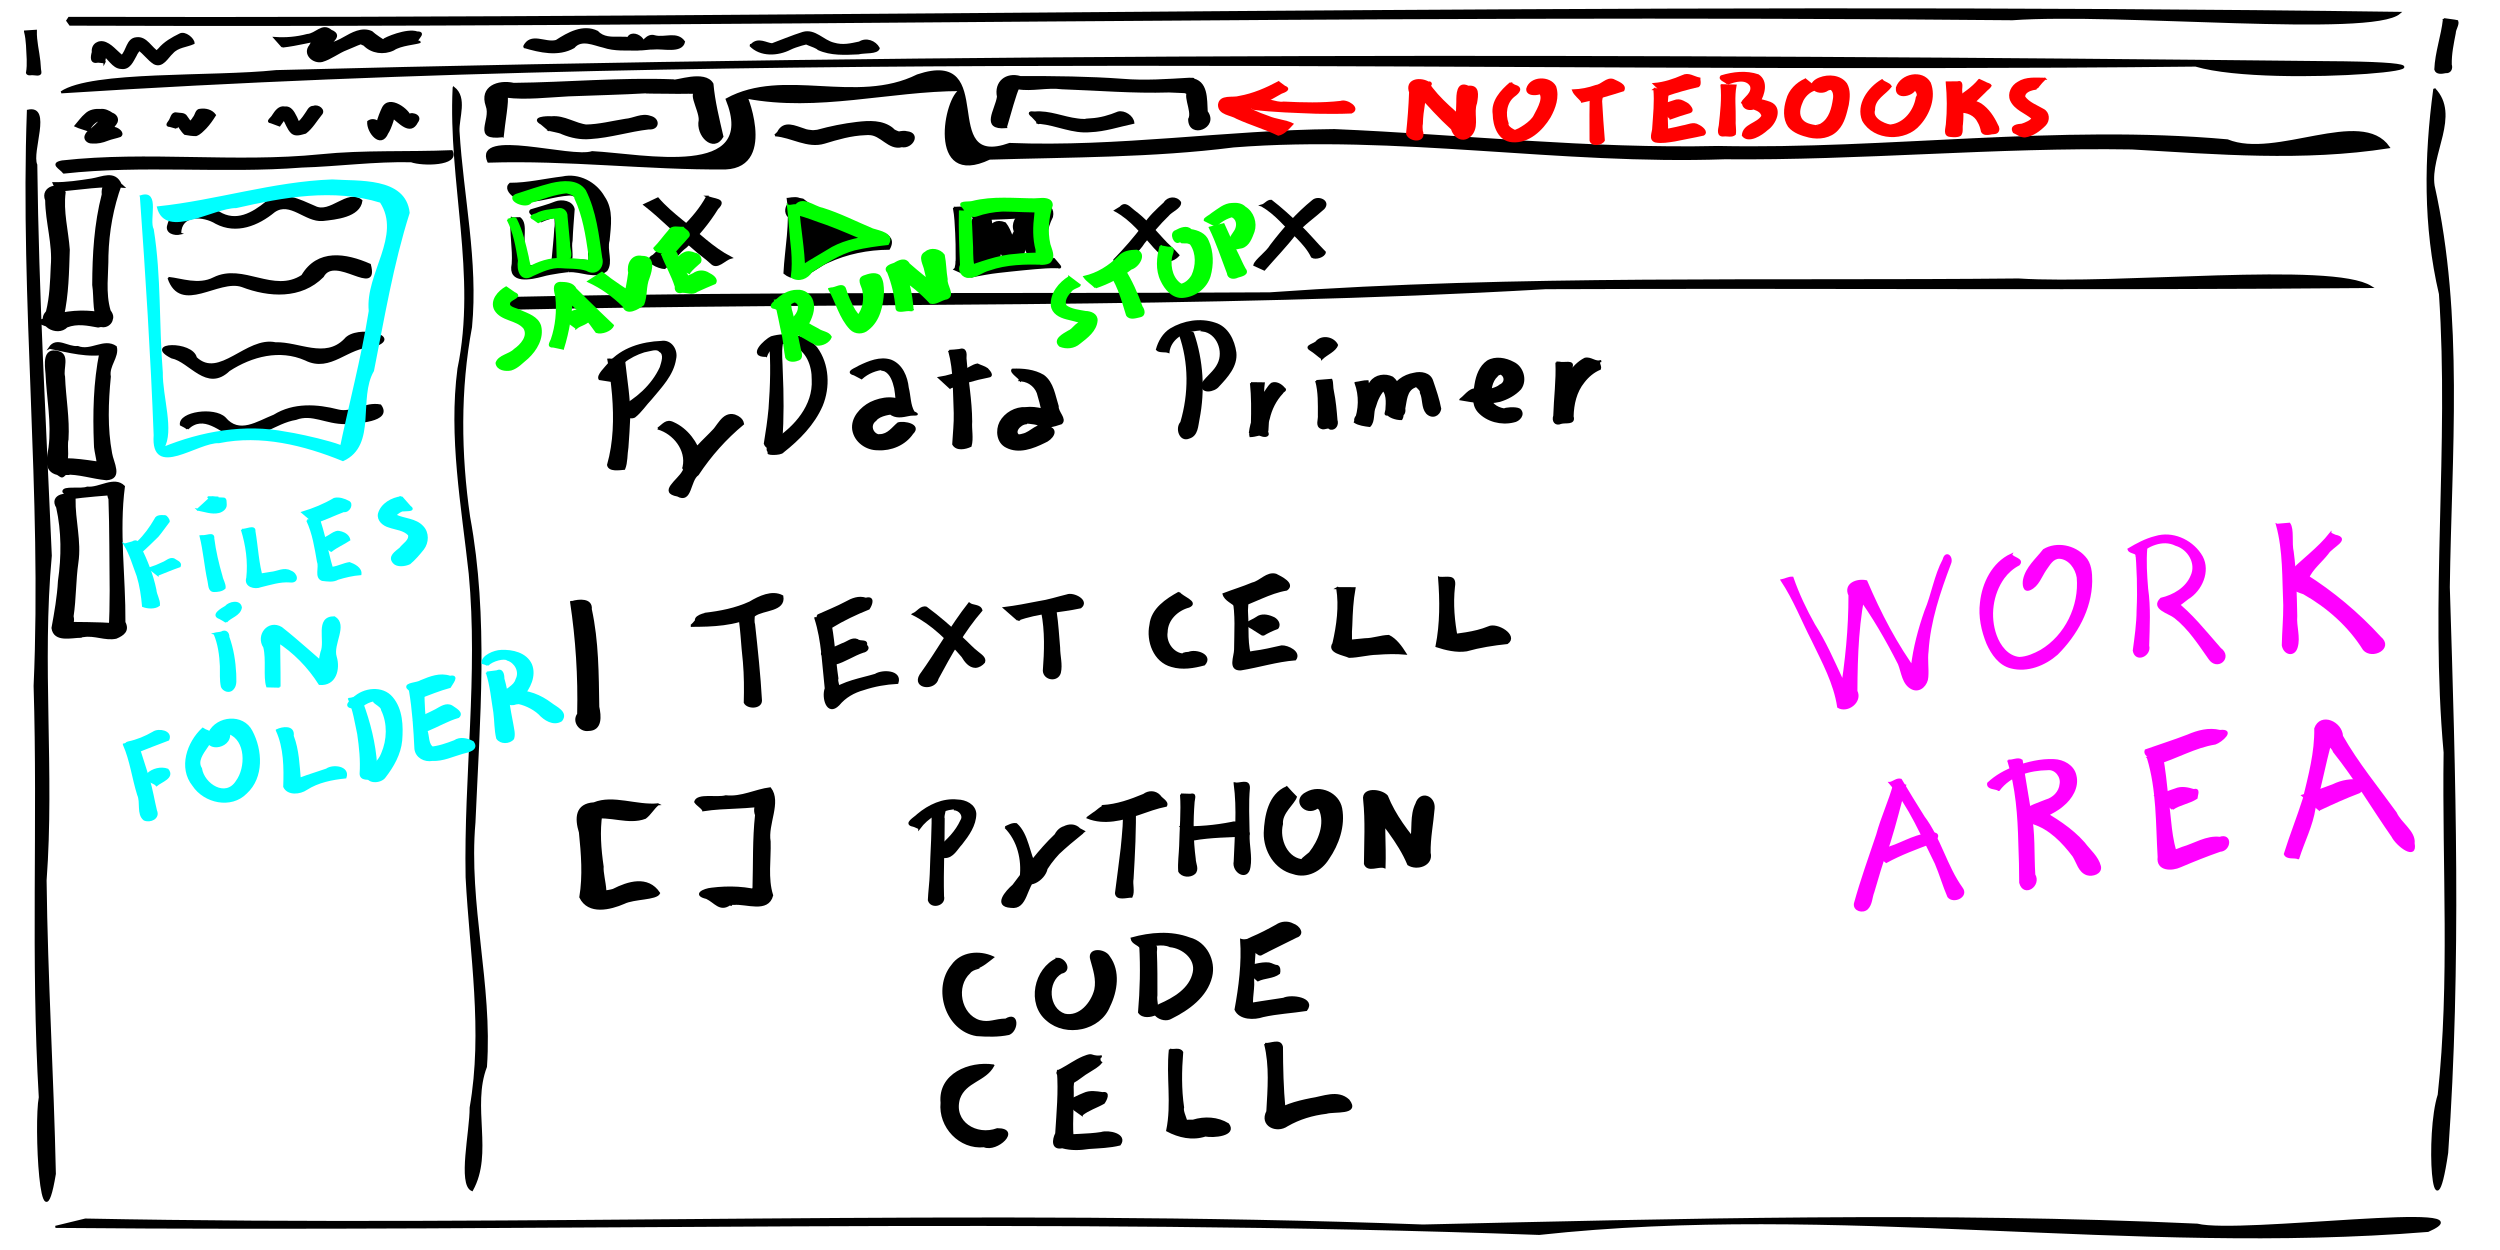 <?xml version="1.0" encoding="UTF-8" standalone="no"?>
<svg
   xmlns:dc="http://purl.org/dc/elements/1.1/"
   xmlns:cc="http://creativecommons.org/ns#"
   xmlns:rdf="http://www.w3.org/1999/02/22-rdf-syntax-ns#"
   xmlns:svg="http://www.w3.org/2000/svg"
   xmlns="http://www.w3.org/2000/svg"
   xmlns:sodipodi="http://sodipodi.sourceforge.net/DTD/sodipodi-0.dtd"
   xmlns:inkscape="http://www.inkscape.org/namespaces/inkscape"
   sodipodi:docname="py-jupyter-lab-interface.svg"
   inkscape:version="1.0 (4035a4fb49, 2020-05-01)"
   id="svg8"
   version="1.1"
   viewBox="0 0 317.5 158.75"
   height="600"
   width="1200">
  <defs
     id="defs2" />
  <sodipodi:namedview
     inkscape:snap-global="false"
     inkscape:document-rotation="0"
     inkscape:window-maximized="0"
     inkscape:window-y="19"
     inkscape:window-x="0"
     inkscape:window-height="1061"
     inkscape:window-width="1920"
     units="px"
     showgrid="false"
     inkscape:current-layer="layer1"
     inkscape:document-units="mm"
     inkscape:cy="283.5818"
     inkscape:cx="611.53531"
     inkscape:zoom="1.4"
     inkscape:pageshadow="2"
     inkscape:pageopacity="0.0"
     borderopacity="1.0"
     bordercolor="#666666"
     pagecolor="#ffffff"
     id="base" />
  <g
     transform="translate(0,-138.25)"
     id="layer1"
     inkscape:groupmode="layer"
     inkscape:label="Layer 1">
    <path
       d="m 160.253,164.356 c 1.791,1.02 3.06,2.691 4.539,4.085 0.706,0.727 1.396,1.499 1.835,2.422 0.445,0.294 1.56,-0.047 1.625,-0.578 -1.141,-1.14 -2.14,-2.414 -3.337,-3.501 -1.121,-1.047 -2.254,-2.102 -3.469,-3.031 -0.478,-0.035 -0.761,0.491 -1.194,0.603 z"
       style="fill:#000000;stroke:#000000;stroke-width:0.265;stroke-linecap:round"
       id="path188" />
    <path
       d="m 160.562,172.478 c 1.318,-1.525 2.734,-2.965 3.956,-4.57 1.042,-1.231 2.401,-2.12 3.579,-3.199 0.793,-0.909 -0.676,-1.546 -1.355,-0.951 -2.022,1.638 -3.754,3.613 -5.328,5.682 -0.512,0.885 -1.946,1.852 -2.106,2.47 0.418,0.189 0.836,0.378 1.254,0.568 z"
       style="fill:#000000;stroke:#000000;stroke-width:0.265;stroke-linecap:round"
       id="path190" />
    <path
       d="m 141.652,164.995 c 2.043,1.101 3.471,2.974 4.988,4.67 0.462,0.458 0.917,0.912 1.296,1.443 0.5,0.524 1.403,-0.061 1.723,-0.441 -0.6,-0.71 -1.411,-1.322 -2.034,-2.055 -1.15,-1.245 -2.25,-2.552 -3.629,-3.558 -0.556,-0.413 -1.079,-1.178 -1.702,-0.454 -0.214,0.131 -0.428,0.263 -0.643,0.394 z"
       style="fill:#000000;stroke:#000000;stroke-width:0.265;stroke-linecap:round"
       id="path184" />
    <path
       d="m 142.769,171.928 c 0.728,-1.029 1.804,-1.76 2.472,-2.839 0.975,-1.212 1.962,-2.431 3.083,-3.508 0.435,-0.552 1.612,-0.957 1.546,-1.627 -0.484,-0.715 -1.55,-0.637 -1.975,0.094 -0.962,0.881 -1.929,1.773 -2.634,2.882 -1.15,1.521 -2.406,2.973 -3.738,4.331 0.053,0.414 0.932,0.405 1.248,0.668 z"
       style="fill:#000000;stroke:#000000;stroke-width:0.265;stroke-linecap:round"
       id="path186" />
    <path
       d="m 8.902,141.377 c 82.235,0.32 164.449,-1.487 246.676,-0.687 13.387,-0.962 45.674,2.233 49.159,-0.803 -98.639,-1.375 -197.399,0.899 -295.96,0.634 l -0.232,0.353 z"
       style="opacity:1;fill:#000000;stroke:#000000;stroke-width:0.265;stroke-linecap:round"
       id="path544" />
    <path
       d="m 310.385,140.683 c -0.232,2.151 -1.007,4.215 -1.096,6.386 0.149,0.56 0.864,0.43 1.294,0.342 0.585,0.064 0.819,-0.452 0.662,-0.948 -0.035,-1.354 0.251,-2.69 0.507,-4.012 0.007,-0.505 0.475,-1.077 0.318,-1.513 -0.45,-0.104 -0.92,-0.129 -1.378,-0.21 -0.102,-0.015 -0.205,-0.029 -0.307,-0.044 z"
       style="opacity:1;fill:#000000;stroke:#000000;stroke-width:0.265;stroke-linecap:round"
       id="path546" />
    <path
       d="m 3.18,142.253 c 0.298,1.149 0.266,2.346 0.344,3.522 0.013,0.576 0.011,1.156 -0.094,1.724 0.061,0.214 0.32,0.2 0.495,0.177 0.188,-0.034 0.369,0.022 0.556,0.021 0.211,0.019 0.5,0.082 0.632,-0.136 0.042,-0.165 -0.02,-0.343 -0.038,-0.511 -0.048,-0.336 -0.03,-0.677 -0.078,-1.014 -0.138,-1.292 -0.482,-2.566 -0.446,-3.874 -0.457,0.03 -0.914,0.06 -1.371,0.091 z"
       style="opacity:1;fill:#000000;stroke:#000000;stroke-width:0.265;stroke-linecap:round"
       id="path548" />
    <path
       d="m 7.775,149.975 c 90.241,-5.782 180.736,-2.423 271.066,-3.399 9.843,2.905 42.513,-0.293 16.609,-0.429 -86.783,-0.954 -173.617,-1.133 -260.377,1.138 -8.153,0.862 -23.445,0.064 -27.297,2.69 z"
       style="opacity:1;fill:#000000;stroke:#000000;stroke-width:0.265;stroke-linecap:round"
       id="path550" />
    <path
       d="m 3.546,152.31 c -0.887,24.354 1.935,48.687 0.854,73.054 0.533,17.428 -0.372,34.835 0.659,52.243 -0.638,3.253 0.152,20.321 1.905,9.726 C 6.704,274.948 5.928,262.495 5.786,250.066 6.806,236.338 5.173,222.531 6.447,208.821 5.738,192.272 4.791,175.73 4.605,159.187 3.865,157.516 6.518,151.644 3.546,152.31 Z"
       style="opacity:1;fill:#000000;stroke:#000000;stroke-width:0.265;stroke-linecap:round"
       id="path554" />
    <path
       d="m 7.043,294.06 c 62.798,0.578 125.645,-1.402 188.441,0.895 37.612,-4.095 75.245,2.651 112.869,-0.382 8.831,-3.892 -23.875,0.578 -29.294,-0.787 -32.819,-1.505 -65.544,-0.645 -98.346,0.107 -56.618,-2.127 -113.281,0.369 -169.874,-0.757 z"
       style="opacity:1;fill:#000000;stroke:#000000;stroke-width:0.265;stroke-linecap:round"
       id="path556" />
    <path
       d="m 309.161,149.537 c -1.184,8.746 -1.299,17.44 0.716,26.047 1.318,19.393 -1.165,38.844 0.593,58.229 -0.204,14.485 0.813,29.073 -0.748,43.48 -1.591,4.881 -0.704,19.41 1.066,7.362 1.688,-23.903 0.958,-47.904 0.207,-71.826 0.229,-16.991 1.8,-34.24 -1.929,-50.989 -0.603,-3.974 3.328,-8.948 0.094,-12.304 z"
       style="opacity:1;fill:#000000;stroke:#000000;stroke-width:0.265;stroke-linecap:round"
       id="path558" />
    <path
       d="m 57.617,149.396 c -0.592,11.907 3.094,23.816 0.614,35.668 -1.144,8.717 0.492,17.393 1.428,26.031 1.215,12.857 -0.633,25.719 -0.395,38.573 0.506,9.739 2.224,19.534 0.512,29.253 0.023,3.017 -1.524,9.739 0.172,10.464 2.602,-4.703 -0.188,-10.576 1.765,-15.662 0.734,-10.398 -2.368,-20.619 -1.462,-31.02 0.552,-12.925 1.699,-25.974 -0.677,-38.799 -1.156,-8.002 -1.251,-16.163 0.241,-24.125 0.8,-8.329 -1.094,-16.611 -1.589,-24.864 -0.069,-1.75 1.034,-4.249 -0.608,-5.521 z"
       style="opacity:1;fill:#000000;stroke:#000000;stroke-width:0.265;stroke-linecap:round"
       id="path600" />
    <path
       d="m 8.102,160.167 c 10.038,-1.113 20.16,0.015 30.222,-0.766 4.633,-0.141 9.269,-0.779 13.894,-0.677 1.424,0.519 6.063,0.486 5.146,-1.271 -5.544,0.239 -11.116,-0.048 -16.658,0.521 -10.915,1.1 -21.917,-0.431 -32.817,0.782 -1.522,0.29 -0.22,0.841 0.212,1.411 z"
       style="opacity:1;fill:#000000;stroke:#000000;stroke-width:0.265;stroke-linecap:round"
       id="path605" />
    <path
       d="m 7.532,162.44 c 2.706,-0.203 5.413,-0.718 8.131,-0.477 -1.072,-1.034 -2.797,-0.864 -2.61,0.981 -0.967,3.742 -1.195,7.638 -1.21,11.488 0.263,1.654 -0.086,4.127 1.092,5.238 1.171,0.182 1.975,-1.539 0.349,-1.545 -2.01,-0.44 -4.165,-0.385 -6.155,0.114 -0.618,0.354 -2.326,0.786 -2.405,0.88 1.217,0.515 3.306,1.496 3.263,-0.698 0.612,-2.771 0.653,-5.633 0.745,-8.457 -0.174,-2.435 -0.849,-4.847 -0.524,-7.303 -0.508,-1.318 -3.036,-0.682 -2.34,1.019 0.03,2.82 0.961,5.566 0.71,8.397 -0.079,1.926 -0.141,3.89 -0.61,5.758 -1.453,1.596 1.283,3.155 2.516,1.875 1.345,-0.518 2.614,-0.236 3.981,0.006 1.144,-0.167 2.4,-0.762 1.458,-1.994 -0.676,-2.279 -0.263,-4.69 -0.284,-7.026 0.088,-3.07 0.637,-6.117 1.688,-9.005 -0.755,-1.746 -2.328,-0.858 -3.69,-0.642 -1.599,0.248 -3.208,0.49 -4.831,0.471 0.143,0.377 0.506,0.596 0.724,0.921 z"
       style="opacity:1;fill:#000000;stroke:#000000;stroke-width:0.265;stroke-linecap:round"
       id="path610" />
    <path
       d="m 6.303,182.419 c 2.432,0.478 4.927,1.208 7.415,0.681 1.996,0.566 -1.229,-1.61 -0.955,-0.123 -0.784,3.833 -0.859,7.784 -0.706,11.68 -0.029,0.932 0.676,2.972 0.274,3.259 -0.096,-0.955 1.059,-0.77 1.597,-0.713 -2.464,-0.303 -4.966,-0.881 -7.452,-0.512 -0.348,-0.207 1.201,0.058 1.505,0.498 0.914,-0.188 0.345,-2.208 0.587,-3.128 0.165,-2.672 -0.341,-5.31 -0.438,-7.97 -0.272,-1.039 0.672,-2.825 -0.788,-3.135 -1.83,-0.496 -1.53,1.604 -1.429,2.736 0.13,3.133 0.79,6.255 0.382,9.396 -0.192,1.304 -0.711,2.945 1.018,3.358 0.604,0.397 0.519,0.448 1.001,-0.009 1.544,0.025 -1.475,-0.009 -0.117,-0.038 1.806,-0.079 3.543,0.548 5.318,0.71 2.02,-0.102 0.77,-2.126 0.591,-3.284 -0.6,-3.204 -0.476,-6.51 -0.16,-9.74 -0.266,-1.377 1.091,-2.509 0.76,-3.778 -1.488,-1.031 -3.161,0.676 -4.834,0.014 -1.293,0.143 -2.662,-1.238 -3.57,0.098 z"
       style="opacity:1;fill:#000000;stroke:#000000;stroke-width:0.265;stroke-linecap:round"
       id="path617" />
    <path
       d="m 8.813,201.558 c 2.164,-0.344 4.356,-0.452 6.536,-0.649 -0.898,-0.75 -1.989,-0.578 -1.443,0.723 0.143,3.884 0.101,7.774 0.154,11.661 -0.037,1.715 0.016,3.459 -0.177,5.155 0.531,-0.163 2.7,-0.957 0.902,-0.918 -2.439,-0.169 -4.89,-0.148 -7.336,-0.184 0.964,0.021 2.093,0.678 1.767,-0.831 0.34,-2.262 0.279,-4.555 0.607,-6.821 0.404,-2.708 -0.409,-5.376 -0.356,-8.083 -0.744,-1.011 -3.175,-0.481 -2.205,1.057 0.686,3.076 0.683,6.264 0.23,9.371 -0.106,2.01 -0.46,4.002 -0.822,5.97 0.249,1.746 2.424,1.1 3.62,1.107 0.442,-0.077 -0.819,-0.079 0.32,-0.083 1.4,-0.244 2.77,0.496 4.13,0.205 0.975,-0.411 1.589,-0.927 1.057,-1.959 0.044,-5.749 -0.813,-11.518 -0.063,-17.249 -1.244,-1.232 -3.116,0.322 -4.646,0.149 -0.856,0.338 -3.061,-0.151 -3.041,0.506 0.238,0.307 0.537,0.56 0.766,0.874 z"
       style="opacity:1;fill:#000000;stroke:#000000;stroke-width:0.265;stroke-linecap:round"
       id="path622" />
    <path
       d="m 11.245,154.812 c 0.301,-0.629 0.833,-1.279 1.572,-1.347 0.668,0.102 -1.229,0.043 -0.426,0.057 0.322,-0.03 0.871,0.501 0.507,-0.045 -0.33,0.237 -0.633,0.648 -0.98,0.925 -0.303,0.338 -0.778,0.541 -0.976,0.954 -0.325,0.536 0.214,1.022 0.752,0.986 0.674,0.059 1.335,-0.09 1.957,-0.342 0.525,-0.208 1.088,-0.292 1.617,-0.481 0.479,-0.351 -0.269,-0.931 -0.677,-1.003 -0.533,-0.379 -1.073,0.11 -1.591,0.255 -0.365,0.152 -1.145,0.255 -1.292,0.228 0.408,-0.026 1.292,-0.063 1.09,0.583 -0.302,0.58 0.292,-0.183 0.488,-0.291 0.495,-0.517 1.194,-0.872 1.513,-1.536 0.192,-0.453 -0.119,-0.919 -0.558,-1.056 -0.435,-0.303 -0.951,-0.551 -1.495,-0.478 -0.651,-0.045 -1.35,0.065 -1.834,0.539 -0.51,0.424 -0.882,0.979 -1.315,1.476 0.524,0.251 1.104,0.376 1.65,0.577 z"
       style="opacity:1;fill:#000000;stroke:#000000;stroke-width:0.265;stroke-linecap:round"
       id="path627" />
    <path
       d="m 22.415,154.479 c 0.165,-0.268 0.473,-1.158 0.722,-0.864 -0.187,0.187 -1.245,-0.206 -0.75,0.242 0.407,0.425 0.658,0.99 1.1,1.391 0.463,0.086 0.94,0.16 1.41,0.157 0.495,-0.159 0.845,-0.586 1.212,-0.934 0.454,-0.487 0.837,-1.035 1.189,-1.599 -0.414,-0.582 -1.171,-0.773 -1.85,-0.678 -0.542,-0.015 -0.539,0.691 -0.835,1.004 -0.15,0.319 -0.615,0.718 -0.767,0.817 0.291,0.024 0.92,-0.057 0.997,0.155 -0.589,0.039 -0.838,-0.698 -1.166,-1.08 -0.25,-0.474 -0.854,-0.337 -1.288,-0.433 -0.594,-0.096 -0.61,0.692 -0.905,1.028 -0.211,0.289 -0.387,0.542 0.099,0.556 0.278,0.079 0.555,0.157 0.833,0.235 z"
       style="opacity:1;fill:#000000;stroke:#000000;stroke-width:0.265;stroke-linecap:round"
       id="path632" />
    <path
       d="m 35.492,154.177 c 0.313,-0.445 0.673,-0.997 1.048,-1.312 0.068,0.369 -1.314,-0.012 -0.575,0.352 0.402,0.603 0.575,1.36 1.108,1.873 0.488,0.434 1.173,0.145 1.721,0.006 0.815,-0.62 1.319,-1.538 1.961,-2.318 0.537,-0.543 -0.374,-1.201 -0.932,-0.958 -0.576,-0.022 -0.732,0.619 -1.038,0.982 -0.32,0.474 -0.675,0.994 -1.221,1.214 0.231,0.072 1.043,-0.202 0.825,0.188 -0.531,-0.081 -0.617,-0.786 -0.865,-1.184 -0.259,-0.526 -0.646,-1.208 -1.33,-1.113 -0.733,-0.158 -1.165,0.489 -1.511,1.016 -0.138,0.325 -0.928,0.784 -0.24,0.864 0.35,0.131 0.699,0.261 1.049,0.391 z"
       style="opacity:1;fill:#000000;stroke:#000000;stroke-width:0.265;stroke-linecap:round"
       id="path637" />
    <path
       d="m 46.763,153.706 c -0.095,1.314 1.597,3.385 2.418,1.442 0.356,-0.456 1.151,-2.784 0.609,-2.106 0.88,0.684 2.326,2.39 3.158,0.715 0.789,-0.994 -1.238,-1.289 -0.93,-0.717 0.05,-0.621 -2.604,-2.831 -3.419,-0.995 -0.346,0.728 -1.429,3.361 -0.053,2.743 0.002,-0.861 -1.003,-1.658 -1.783,-1.082 z"
       style="opacity:1;fill:#000000;stroke:#000000;stroke-width:0.265;stroke-linecap:round"
       id="path642" />
    <path
       d="m 13.249,146.16 c -0.027,-0.451 0.315,-1.47 0.353,-1.528 -0.234,0.48 -1.731,-0.023 -0.675,0.428 0.906,0.475 1.372,1.776 2.459,1.816 1.043,0.164 1.43,-0.887 1.85,-1.611 0.111,-0.394 1.306,-1.668 0.43,-1.044 -0.593,0.065 -0.738,-0.027 -0.109,0.264 0.763,0.512 1.271,1.326 2.044,1.81 1.03,0.507 1.635,-0.781 2.268,-1.349 0.697,-0.803 1.809,-0.811 2.711,-1.216 0.004,-0.528 -1.092,-1.459 -1.731,-1.1 -0.976,0.479 -1.939,1.021 -2.646,1.866 -0.281,0.319 -0.992,0.749 -0.133,0.495 0.607,-0.176 0.613,0.362 0.074,-0.041 -0.989,-0.542 -1.545,-2.016 -2.825,-1.839 -1.172,0.104 -1.136,1.612 -1.873,2.292 -0.965,0.521 1.069,0.18 0.498,0.251 -0.954,-0.494 -1.536,-1.522 -2.526,-1.934 -0.869,-0.366 -1.739,0.187 -1.629,1.148 -0.185,0.661 -0.268,1.422 0.676,1.205 0.261,0.029 0.522,0.06 0.784,0.085 z"
       style="opacity:1;fill:#000000;stroke:#000000;stroke-width:0.265;stroke-linecap:round"
       id="path653" />
    <path
       d="m 35.859,144.164 c 1.927,-0.215 3.806,-0.741 5.712,-1.044 0.695,-0.005 1.252,0.024 0.325,-0.302 -1.222,-1.182 -1.956,0.21 -2.494,1.222 -0.887,1.054 0.395,2.223 1.512,1.951 1.113,-0.322 2.042,-1.111 3.134,-1.521 0.788,-0.295 1.994,-0.968 2.586,-0.832 -0.626,0.045 -1.295,-0.069 -0.383,0.297 0.961,0.991 2.484,1.191 3.71,0.601 0.934,-0.638 2.854,-0.734 3.413,-0.962 -1.199,0.007 1.007,-1.21 -0.406,-1.202 -1.271,-0.457 -4.094,0.74 -4.309,0.988 0.163,0.156 -1.126,-0.69 -1.475,-1.044 -1.231,-0.545 -2.467,0.178 -3.525,0.775 -0.977,0.588 -2.698,1.139 -3.412,1.321 0.453,-0.161 1.264,0.517 0.923,0.312 0.325,-0.937 2.607,-1.859 0.858,-2.573 -1.094,-0.941 -1.896,0.486 -3.008,0.546 -1.341,0.359 -2.744,0.479 -4.128,0.378 0.322,0.363 0.645,0.727 0.967,1.09 z"
       style="opacity:1;fill:#000000;stroke:#000000;stroke-width:0.265;stroke-linecap:round"
       id="path658" />
    <path
       d="m 66.541,144.209 c 2.025,0.595 4.367,1.145 6.322,0.037 0.972,-1.164 2.567,-0.341 3.758,-0.078 1.448,0.491 2.977,0.344 4.419,0.373 2.156,-0.959 -1.346,-3.191 -1.39,-0.882 0.458,1.357 2.257,0.713 3.324,0.749 1.163,-0.145 3.59,0.556 3.895,-0.853 -0.883,-1.256 -2.458,-0.369 -3.701,-0.692 -0.979,-0.333 -1.612,0.881 -1.832,1.133 -1.229,-1.901 -3.992,-0.079 -5.476,-1.709 -1.812,-0.885 -3.719,0.199 -5.206,1.165 -1.405,0.406 -3.259,-1.083 -4.112,0.757 z"
       style="opacity:1;fill:#000000;stroke:#000000;stroke-width:0.265;stroke-linecap:round"
       id="path663" />
    <path
       d="m 95.27,143.988 c 1.31,1.392 3.515,1.254 5.101,0.446 0.656,-0.334 2.322,-0.794 2.476,-0.732 -1.481,-0.114 0.726,0.372 1.096,0.79 1.575,0.715 3.383,0.61 5.072,0.533 0.776,-0.201 2.392,0.01 2.584,-0.648 -0.467,-0.864 -1.602,-1.268 -2.449,-0.723 -1.153,0.242 -2.1,0.483 -3.274,0.136 -1.351,-0.325 -2.374,-1.783 -3.881,-1.365 -1.179,0.354 -3.495,1.303 -3.934,1.45 -0.726,-0.047 -1.767,-0.813 -2.586,0.051 l -0.205,0.062 z"
       style="opacity:1;fill:#000000;stroke:#000000;stroke-width:0.265;stroke-linecap:round"
       id="path673" />
    <path
       d="m 62.022,158.777 c 10.038,-0.33 20.214,0.942 30.12,0.863 6.677,-0.29 2.118,-10.576 2.656,-8.997 9.04,1.728 18.146,-0.944 27.219,-0.961 -1.982,0.757 -4.263,12.468 3.653,8.712 10.353,-0.315 20.701,-0.243 30.998,-1.552 20.823,-1.633 41.523,2.24 62.352,1.504 17.25,0.163 34.487,-1.528 51.716,-1.248 10.855,0.629 21.824,1.549 32.632,-0.145 -3.484,-5.007 -14.332,1.643 -20.481,-0.876 -21.559,-1.928 -43.097,1.286 -64.68,0.843 -16.294,0.368 -32.511,-1.45 -48.755,-2.145 -13.764,0.127 -27.494,2.308 -41.229,1.76 -9.392,3.34 -1.273,-12.2 -11.703,-8.709 -7.788,3.876 -17.001,-0.939 -24.227,3.032 4.149,10.273 -10.549,7.059 -17.082,6.718 -2.658,0.909 -14.993,-2.973 -13.189,1.2 z"
       style="opacity:1;fill:#000000;stroke:#000000;stroke-width:0.265;stroke-linecap:round"
       id="path678" />
    <path
       d="m 98.44,155.429 c 2.116,0.146 4.106,1.595 6.271,0.933 1.685,-0.518 3.387,-1.009 5.161,-1.075 0.689,-0.059 1.723,-0.016 0.452,-0.012 1.602,-0.033 2.542,1.982 4.209,1.537 1.262,0.257 2.343,-1.593 0.632,-1.768 -0.473,-0.179 -2.006,0.253 -0.749,0.077 0.921,0.272 -0.913,-0.113 -1.056,-0.492 -1.279,-1.041 -2.976,-0.942 -4.513,-0.767 -1.705,0.199 -3.385,0.544 -5.039,0.997 -0.671,0.101 -1.074,0.026 -0.144,0.057 0.67,0.101 -1.177,-0.008 -1.493,-0.195 -1.189,-0.365 -2.611,-1.152 -3.354,0.356 l -0.185,0.186 -0.193,0.166 z"
       style="opacity:1;fill:#000000;stroke:#000000;stroke-width:0.265;stroke-linecap:round"
       id="path683" />
    <path
       d="m 63.844,155.547 c 0.131,-1.45 0.734,-4.827 0.466,-5.025 2.411,0.315 5.311,-0.033 7.89,-0.166 3.348,-0.134 6.699,-0.2 10.043,-0.397 -1.099,0.07 2.187,0.044 2.744,0.067 1.243,0.053 3.76,-0.08 4.224,0.076 -2.302,-0.862 -0.256,2.035 -0.344,3.408 -0.401,1.911 1.727,4.074 2.877,2.087 -0.51,-2.217 -1.07,-4.453 -1.266,-6.686 -0.953,-1.733 -4.79,-0.2 -4.913,-0.455 -6.778,-0.267 -13.556,0.381 -20.322,0.447 -2.003,-0.437 -4.25,0.394 -3.425,2.787 0.716,1.876 -1.84,4.332 2.025,3.856 z"
       style="opacity:1;fill:#000000;stroke:#000000;stroke-width:0.265;stroke-linecap:round"
       id="path688" />
    <path
       d="m 69.765,154.801 c 0.44,-0.15 1.216,-0.025 0.276,-0.029 -0.524,-0.02 1.063,0.197 1.369,0.409 1.133,0.465 2.347,0.712 3.574,0.596 2.505,-0.153 4.918,-0.936 7.405,-1.221 1.286,0.113 1.333,-1.21 0.184,-1.469 -1.056,-0.388 -2.099,0.303 -3.158,0.383 -1.678,0.266 -3.342,0.705 -5.049,0.726 0.533,-0.056 1.055,0.067 0.232,0.019 -1.566,-0.158 -2.937,-1.231 -4.557,-1.066 -0.686,-0.055 -2.594,0.067 -1.274,0.809 0.333,0.281 0.666,0.563 0.999,0.844 z"
       style="opacity:1;fill:#000000;stroke:#000000;stroke-width:0.265;stroke-linecap:round"
       id="path693" />
    <path
       d="m 127.752,154.396 c 0.417,-1.45 1.295,-4.585 1.551,-4.934 1.73,0.302 3.714,-0.254 5.564,-0.004 4.533,0.152 9.059,0.55 13.597,0.404 0.781,0.011 3.123,0.131 2.875,0.193 -2.483,-0.082 2.77,0.176 0.006,-0.356 -1.401,0.204 0.289,2.639 -0.318,3.691 0.002,2.427 3.693,1.013 2.224,-0.955 -0.107,-1.553 0.115,-3.927 -2.035,-4.148 -1.7,0.006 1.574,-0.002 -0.197,-0.031 -2.808,0.162 -5.617,0.37 -8.43,0.135 -4.326,-0.316 -8.665,-0.359 -12.997,-0.349 -1.798,-0.531 -3.229,0.644 -2.845,2.495 -0.242,1.69 -2.144,4.125 1.006,3.86 z"
       style="opacity:1;fill:#000000;stroke:#000000;stroke-width:0.265;stroke-linecap:round"
       id="path698" />
    <path
       d="m 131.917,153.882 c 0.644,-0.08 -0.918,-0.05 0.168,-0.028 2.145,0.214 4.167,1.27 6.362,1.056 1.875,-0.068 3.664,-0.682 5.486,-1.065 -0.084,-0.818 -1.153,-1.492 -1.917,-1.302 -1.116,0.463 -2.283,0.802 -3.498,0.863 -0.433,0.04 -1.003,0.058 -0.228,0.05 0.265,0.061 -1.109,0.048 -1.451,-0.033 -1.821,-0.217 -3.555,-1.042 -5.418,-0.879 -0.692,-0.084 -0.874,0.035 -0.289,0.5 0.262,0.279 0.524,0.557 0.785,0.837 z"
       style="opacity:1;fill:#000000;stroke:#000000;stroke-width:0.265;stroke-linecap:round"
       id="path703" />
    <path
       d="m 63.915,177.472 c 44.118,-0.992 88.315,-0.076 132.393,-2.627 34.925,-0.144 69.974,0.163 104.81,-0.149 -4.936,-3.135 -32.138,-0.129 -44.775,-0.95 -31.731,0.334 -63.442,-0.504 -95.093,1.761 -31.997,0.2 -63.996,-0.129 -95.979,0.573 -0.448,0.454 -0.909,0.94 -1.357,1.393 z"
       style="opacity:1;fill:#000000;stroke:#000000;stroke-width:0.265;stroke-linecap:round"
       id="path708" />
    <path
       d="m 64.998,165.946 c -0.194,1.947 0.264,3.92 0.12,5.818 -0.541,2.497 2.332,1.875 3.789,1.482 0.984,-0.298 3.5,-0.619 3.308,-0.549 1.593,-0.138 3.357,0.985 4.799,-0.112 0.747,-1.061 -0.086,-2.554 0.277,-3.813 0.165,-1.845 0.513,-3.868 -0.622,-5.5 -1.027,-1.807 -3.161,-2.939 -5.235,-2.479 -2.219,0.262 -4.41,0.805 -6.653,0.803 -1.056,0.925 1.609,2.601 2.681,2.165 1.833,-0.173 3.597,-0.852 5.454,-0.818 -0.826,0.107 -1.264,-0.249 -0.112,0.091 1.747,0.523 2.644,2.72 2.164,4.414 -0.066,1.572 -0.446,3.693 0.235,4.935 0.706,0.024 2.44,-0.887 0.764,-0.819 -2.61,-0.392 -5.339,-0.512 -7.871,0.354 -0.558,0.357 -2.656,-0.132 -1.274,0.427 0.361,0.513 -0.126,-1.798 -0.134,-2.306 -0.553,-1.237 0.322,-3.322 -0.676,-4.079 -0.337,-0.016 -0.68,0.074 -1.013,-0.014 z"
       style="opacity:1;fill:#000000;stroke:#000000;stroke-width:0.265;stroke-linecap:round"
       id="path713" />
    <path
       d="m 68.734,166.344 c 1.175,-0.545 2.47,-0.746 3.749,-0.871 0.111,-0.759 -1.262,-1.047 -1.793,-0.829 -0.346,0.817 0.023,1.784 -0.167,2.66 -0.067,1.34 -0.231,2.673 -0.346,4.007 0.396,0.721 1.62,0.236 2.278,0.22 0.311,-0.848 -0.062,-1.832 0.136,-2.739 0.045,-1.328 0.17,-2.654 0.263,-3.978 -0.205,-0.964 -1.501,-1.155 -2.296,-0.855 -1.01,0.415 -2.071,0.664 -3.108,0.995 -0.511,0.398 0.807,0.832 1.093,1.239 l 0.096,0.075 z"
       style="opacity:1;fill:#000000;stroke:#000000;stroke-width:0.265;stroke-linecap:round"
       id="path719" />
    <path
       d="m 81.853,164.256 c 2.184,1.696 4.093,3.71 6.205,5.492 0.726,0.677 1.576,1.236 2.29,1.906 0.741,0.793 1.679,-0.476 2.469,-0.676 -2.333,-1.205 -4.186,-3.119 -6.247,-4.711 -1.067,-0.87 -2.126,-1.763 -3.024,-2.81 -0.564,0.266 -1.128,0.533 -1.693,0.799 z"
       style="opacity:1;fill:#000000;stroke:#000000;stroke-width:0.265;stroke-linecap:round"
       id="path725" />
    <path
       d="m 89.809,163.23 c -1.626,3.019 -4.423,5.117 -6.821,7.482 -1.42,0.693 0.747,1.571 1.416,1.575 1.018,-0.754 1.665,-1.938 2.713,-2.703 1.527,-1.448 2.878,-3.077 3.979,-4.868 1.262,-1.238 -0.573,-1.058 -1.288,-1.486 z"
       style="opacity:1;fill:#000000;stroke:#000000;stroke-width:0.265;stroke-linecap:round"
       id="path730" />
    <path
       d="m 100.047,163.512 c 0.439,3.143 -0.258,6.282 -0.417,9.418 1.873,1.552 3.786,-0.705 5.484,-1.415 2.429,-1.125 5.11,-1.664 7.782,-1.68 1.212,-2.204 -2.292,-2.143 -3.614,-2.549 -2.649,-0.748 -5.188,-1.957 -7.337,-3.689 -2.001,-0.571 -3.152,2.295 -0.723,2.616 2.814,1.774 6.081,2.674 9.229,3.618 1.524,-0.443 0.323,-2.449 -0.82,-1.243 -3.33,0.549 -6.513,1.896 -9.36,3.638 -0.051,1.561 2.482,0.086 1.499,-1.196 -0.278,-1.999 0.44,-3.996 0.184,-6.027 0.1,-1.583 -0.422,-1.74 -1.905,-1.491 z"
       style="opacity:1;fill:#000000;stroke:#000000;stroke-width:0.265;stroke-linecap:round"
       id="path736" />
    <path
       d="m 121.146,164.649 c 0.212,1.056 0.236,2.145 0.296,3.218 0.047,0.939 0.066,1.88 0.057,2.821 0.011,0.523 0.008,1.054 -0.121,1.565 -0.006,0.065 -0.088,0.184 -0.111,0.201 0.7,0.303 1.39,0.632 2.101,0.908 0.049,0.019 0.103,-0.02 0.154,-0.031 0.09,-0.02 0.179,-0.043 0.269,-0.062 0.446,-0.094 0.897,-0.167 1.347,-0.245 1.076,-0.2 2.166,-0.294 3.252,-0.417 1.021,-0.094 2.039,-0.224 3.062,-0.3 0.905,-0.074 1.809,-0.154 2.717,-0.124 0.138,-0.045 0.283,0.061 0.422,0.034 0.11,-0.022 0.013,-0.17 -0.004,-0.192 -0.231,-0.294 -0.482,-0.571 -0.723,-0.857 0,0 -0.106,0.042 -0.106,0.042 v 0 c -0.053,-0.063 -0.577,-0.9 -0.959,-0.903 -0.106,-7.9e-4 -0.193,0.113 -0.302,0.096 -0.829,0.195 -1.679,0.242 -2.522,0.341 -1.034,0.113 -2.075,0.16 -3.103,0.324 -1.058,0.157 -2.101,0.403 -3.168,0.502 -0.473,0.042 -0.945,0.086 -1.42,0.068 -0.908,-0.034 -1.764,-0.557 1.492,0.865 0.002,-0.098 -0.114,-0.163 -0.113,-0.264 -0.14,-0.521 -0.165,-1.062 -0.194,-1.598 -0.091,-0.945 -0.161,-1.891 -0.235,-2.837 -0.078,-1.075 -0.205,-2.156 -0.142,-3.233 0,0 -1.947,0.078 -1.947,0.078 z"
       id="path744"
       style="opacity:1;fill:#000000;stroke:#000000;stroke-width:0.265;stroke-linecap:round" />
    <path
       d="m 123.896,166.165 c 2.66,-0.264 5.365,-0.093 7.994,-0.655 0.809,0.402 2.466,-0.726 0.824,-0.896 -2.127,-0.519 -1.467,2.59 -2.147,3.806 -1.151,1.565 1.023,3.878 2.129,1.981 0.006,-1.595 0.154,-3.179 0.903,-4.626 0.415,-1.904 -2.266,-2.161 -3.522,-1.546 -2.433,0.579 -4.965,0.553 -7.449,0.43 0.355,0.556 0.856,0.994 1.267,1.505 z"
       style="opacity:1;fill:#000000;stroke:#000000;stroke-width:0.265;stroke-linecap:round"
       id="path746" />
    <path
       d="m 100.479,170.096 c 1.323,0.601 3.76,2.546 4.652,0.474 -0.357,-1.181 -1.367,-2.276 -2.119,-3.151 -1.357,-0.211 -1.919,1.847 -0.205,1.463 1.499,0.299 3.241,1.793 4.676,0.574 0.938,-0.44 0.912,-1.576 -0.327,-1.261 -1.904,-0.012 -3.54,-1.586 -5.38,-1.416 -1.945,1.188 0.086,2.885 0.934,4.029 0.758,1.03 2.269,0.181 2.879,-0.272 -1.565,-0.075 -3.231,-2.423 -4.646,-0.746 -0.147,0.115 -0.299,0.217 -0.463,0.305 z"
       style="opacity:1;fill:#000000;stroke:#000000;stroke-width:0.265;stroke-linecap:round"
       id="path754" />
    <path
       d="m 124.543,171.458 c -0.62,-2.035 2.038,-4.721 0.662,-6.144 -2.43,-0.065 -1.121,2.761 -1.192,4.142 -0.397,2.067 2.668,3.849 2.948,1.101 0.632,-0.893 1.025,-4.573 -0.606,-3.07 0.581,1.335 0.531,4.333 2.559,3.988 1.954,-0.771 0.786,-3.391 2.142,-4.83 0.347,-2.497 -2.6,-0.274 -1.803,1.248 0.547,2.516 3.147,0.249 2.163,-1.478 -0.045,-2.829 -3.348,-0.636 -2.52,1.217 -0.512,0.898 -1.655,4.175 0.322,2.686 -0.552,-1.229 -0.786,-2.731 -1.58,-3.712 -2.241,-0.877 -2.547,2.079 -2.513,3.59 0.582,1.876 1.673,-0.142 0.935,-1.157 -0.4,-1.337 0.477,-4.56 -1.94,-3.673 -1.263,1.352 -1.028,3.667 -1.469,5.434 0.194,0.884 1.255,0.596 1.891,0.657 z"
       style="opacity:1;fill:#000000;stroke:#000000;stroke-width:0.265;stroke-linecap:round"
       id="path764" />
    <path
       d="m 22.88,167.919 c 0.025,-2.56 2.959,-2.363 4.58,-1.355 2.571,1.346 5.295,0.233 7.351,-1.469 2.047,-1.426 3.985,1.273 6.16,1.093 1.653,-0.179 4.657,-0.454 4.927,-2.447 -1.772,-1.432 -3.932,1.821 -5.93,0.784 -1.896,-0.806 -4.216,-2.094 -6.127,-0.567 -1.765,1.44 -3.86,2.636 -6.07,1.268 -2.145,-0.993 -5.641,-1.276 -6.386,1.593 -0.354,0.97 0.794,1.262 1.496,1.101 z"
       style="opacity:1;fill:#000000;stroke:#000000;stroke-width:0.265;stroke-linecap:round"
       id="path774" />
    <path
       d="m 21.404,173.551 c 1.563,4.586 6.329,-0.016 9.345,1.029 3.421,1.307 7.463,1.566 10.244,-1.229 1.546,-2.893 7.064,2.7 5.98,-1.479 -3.078,-1.351 -6.611,-1.928 -8.582,1.408 -3.662,2.389 -7.522,-1.532 -11.233,0.313 -1.948,0.999 -4.144,0.114 -5.755,-0.043 z"
       style="opacity:1;fill:#000000;stroke:#000000;stroke-width:0.265;stroke-linecap:round"
       id="path780" />
    <path
       d="m 21.813,183.635 c 2.343,0.467 4.442,4.345 7.273,1.626 2.876,-1.866 6.442,-2.796 9.713,-1.359 3.19,1.603 5.375,-1.737 8.447,-1.642 4.216,-1.24 -1.984,-2.75 -3.436,-0.871 -2.513,2.571 -5.851,0.371 -8.823,0.46 -3.658,-0.786 -7.131,4.704 -10.113,1.846 -0.478,-2.072 -6.619,-1.86 -3.063,-0.06 z"
       style="opacity:1;fill:#000000;stroke:#000000;stroke-width:0.265;stroke-linecap:round"
       id="path789" />
    <path
       d="m 23.802,192.692 c 2.1,-2.006 4.148,0.369 6.093,1.089 2.802,0.362 5.009,-1.895 7.681,-2.335 2.056,-0.787 3.822,0.556 6.294,0.538 1.387,-0.084 5.893,-0.243 4.431,-2.24 -1.881,-0.375 -3.637,1.074 -5.337,0.643 -2.72,-0.7 -5.663,-0.891 -8.149,0.649 -2.153,0.853 -4.444,2.501 -6.27,0.308 -1.363,-1.319 -5.751,-0.685 -5.572,0.845 0.279,0.164 0.601,0.258 0.83,0.502 z"
       style="opacity:1;fill:#000000;stroke:#000000;stroke-width:0.265;stroke-linecap:round"
       id="path796" />
    <path
       d="m 72.533,214.706 c 0.707,4.709 1.015,9.479 0.899,14.24 -0.691,0.91 0.231,2.173 1.305,2.005 1.661,-0.011 1.489,-1.792 1.24,-2.928 -0.068,-4.141 -0.063,-8.329 -0.95,-12.396 0.128,-1.322 -1.512,-1.168 -2.349,-0.922 l -0.143,1e-4 z"
       style="opacity:1;fill:#000000;stroke:#000000;stroke-width:0.265;stroke-linecap:round"
       id="path802" />
    <path
       d="m 83.558,240.406 c -2.677,0.265 -5.708,-1.126 -8.12,-0.129 -2.296,0.135 -2.325,1.906 -1.784,3.683 0.277,2.73 0.5,5.504 0.051,8.229 1.04,2.164 3.8,1.484 5.543,0.727 1.27,-0.628 4.115,-0.467 4.454,-1.236 -1.441,-2.171 -3.96,-1.365 -5.822,-0.413 -1.225,0.394 -5.063,0.351 -2.376,1.584 2.423,0.572 0.888,-3.142 1.029,-4.534 -0.323,-2.221 -0.502,-4.489 -0.163,-6.71 -0.494,-1.836 -4.159,0.696 -1.177,0.559 2.258,-0.462 4.602,0.754 6.751,-0.053 0.631,-0.471 1.009,-1.205 1.613,-1.708 z"
       style="opacity:1;fill:#000000;stroke:#000000;stroke-width:0.265;stroke-linecap:round"
       id="path810" />
    <path
       d="m 89.315,241.147 c 2.848,-0.445 5.767,-0.195 8.593,-0.808 -1.189,-1.396 -2.385,0.134 -1.886,1.425 -0.336,3.069 -0.229,6.184 -0.323,9.245 -0.924,1.628 2.235,1.593 1.313,0.584 -2.121,-0.671 -4.443,-0.752 -6.643,-0.475 -0.982,0.092 -2.39,0.756 -0.626,1.17 1.081,0.513 1.696,1.688 2.941,0.807 0.745,0.24 -0.844,-0.149 0.538,-0.053 1.559,-0.151 4.277,1.065 4.839,-1.08 -0.689,-2.167 -0.252,-4.567 -0.32,-6.838 -0.385,-2.188 1.405,-5.008 0.066,-6.755 -1.86,0.229 -3.633,1.236 -5.633,1.012 -1.123,0.324 -3.602,-0.314 -3.881,0.706 0.268,0.421 0.77,0.627 1.023,1.059 z"
       style="opacity:1;fill:#000000;stroke:#000000;stroke-width:0.265;stroke-linecap:round"
       id="path818" />
    <path
       d="m 77.267,183.924 c 0.309,1.478 0.453,2.987 0.596,4.489 0.236,2.969 0.182,6.009 -0.638,8.89 0.155,0.76 1.432,0.529 2.049,0.482 0.326,-0.81 0.255,-1.836 0.407,-2.732 0.098,-1.302 0.18,-2.605 0.233,-3.91 0.016,-2.308 -0.383,-4.59 -0.63,-6.876 0.101,-0.907 -1.293,-0.197 -1.891,-0.35 z"
       style="opacity:1;fill:#000000;stroke:#000000;stroke-width:0.265;stroke-linecap:round"
       id="path825" />
    <path
       d="m 77.514,186.602 c 0.569,-1.924 2.446,-3.149 4.266,-3.727 0.777,-0.139 1.655,-0.509 2.014,-0.051 0.735,0.38 0.311,1.462 0.123,2.102 -1.061,2.312 -3.081,4.081 -5.319,5.226 0.249,0.7 1.293,1.338 1.977,1.015 0.817,-0.639 1.381,-1.544 2.098,-2.289 1.247,-1.511 2.763,-3.036 3.063,-5.056 0.267,-1.09 -0.539,-2.361 -1.748,-2.145 -2.433,0.096 -5.006,0.841 -6.64,2.752 -0.423,0.525 -1.495,1.506 -1.202,1.961 0.456,0.071 0.912,0.142 1.367,0.213 z"
       style="opacity:1;fill:#000000;stroke:#000000;stroke-width:0.265;stroke-linecap:round"
       id="path827" />
    <path
       d="m 83.572,192.669 c 2.022,0.587 3.723,2.712 3.249,4.875 -0.347,0.636 1.535,0.206 1.968,0.339 1.229,-0.874 1.569,-2.585 2.871,-3.467 0.731,-1.074 4.057,-2.51 1.634,-3.4 -1.563,-0.418 -2.11,1.56 -3.106,2.358 -1.331,1.451 -2.458,3.068 -3.43,4.775 -0.597,1.121 -3.083,2.609 -0.703,3.029 1.747,0.978 1.462,-1.94 2.567,-2.679 1.586,-2.405 3.523,-4.581 5.743,-6.417 -0.245,-1.439 -2.57,-1.159 -3.133,0.133 -1.269,1.568 -3.042,2.771 -3.929,4.615 -0.051,1.553 2.86,1.189 1.713,-0.502 -0.485,-1.836 -1.765,-3.568 -3.517,-4.35 -0.896,-0.448 -1.271,0.251 -1.925,0.693 z"
       style="opacity:1;fill:#000000;stroke:#000000;stroke-width:0.265;stroke-linecap:round"
       id="path829" />
    <path
       d="m 97.783,181.328 c 0.26,2.94 0.173,5.903 -0.048,8.842 -0.142,1.482 -0.352,2.957 -0.6,4.424 0.343,0.986 2.229,0.814 2.1,-0.337 0.194,-2.938 0.179,-5.884 0.045,-8.824 -0.011,-1.182 -0.178,-2.362 0.01,-3.535 0.131,-0.919 -0.99,-0.426 -1.507,-0.57 z"
       style="opacity:1;fill:#000000;stroke:#000000;stroke-width:0.265;stroke-linecap:round"
       id="path831" />
    <path
       d="m 97.306,183.446 c 0.442,-1.281 2.119,-2.089 3.34,-1.394 1.868,0.567 2.605,2.641 2.574,4.422 0.179,3.296 -2.229,6.042 -4.848,7.716 -0.749,0.141 -1.24,1.441 -0.551,1.457 -0.955,0.293 1.352,0.393 1.621,-0.045 2.004,-1.58 3.885,-3.481 4.916,-5.856 0.959,-2.321 0.845,-5.228 -0.673,-7.29 -1.329,-1.66 -3.797,-1.918 -5.725,-1.373 -0.861,0.438 -2.974,2.417 -0.656,2.362 z"
       style="opacity:1;fill:#000000;stroke:#000000;stroke-width:0.265;stroke-linecap:round"
       id="path833" />
    <path
       d="m 109.419,186.284 c 0.772,-0.708 1.847,-1.134 2.88,-1.214 -0.338,0.019 -0.676,0.085 0.051,0.204 0.83,0.392 1.147,1.42 1.34,2.265 0.158,0.911 0.214,1.846 0.236,2.763 -0.132,0.569 -0.488,1.053 0.244,0.53 0.547,-0.294 2.178,-0.672 0.98,-1.237 -1.284,-1.097 -3.155,-0.852 -4.572,-0.172 -1.232,0.632 -2.424,1.93 -2.213,3.408 0.239,1.482 1.672,2.495 3.131,2.472 1.666,0.103 3.419,-0.624 4.367,-2.03 1.102,-1.056 -1.027,-1.483 -1.795,-1.252 -0.696,0.578 -1.256,1.476 -2.328,1.496 -0.871,0.027 1.528,0.011 0.235,0.043 -1.104,0.133 -1.764,-1.27 -0.788,-1.961 0.485,-0.707 2.148,-0.887 2.376,-0.854 -0.498,0.144 -1.633,-0.178 -0.545,-0.028 0.737,0.605 1.578,0.408 2.422,0.236 0.534,-0.136 1.572,0.092 0.59,-0.356 -0.543,-0.917 -0.48,-2.072 -0.746,-3.09 -0.147,-1.396 -0.759,-2.913 -2.161,-3.459 -1.355,-0.438 -2.779,0.168 -3.997,0.752 -0.434,0.298 -1.766,0.703 -0.637,0.994 0.31,0.163 0.62,0.326 0.93,0.489 z"
       style="opacity:1;fill:#000000;stroke:#000000;stroke-width:0.265;stroke-linecap:round"
       id="path837" />
    <path
       d="m 120.551,182.81 c 0.708,2.563 0.577,5.25 0.706,7.881 0.039,1.327 -0.129,2.661 -0.194,3.975 0.426,0.773 1.564,0.519 2.202,0.217 0.266,-0.982 -0.005,-2.079 0.071,-3.105 -0.009,-2.691 -0.516,-5.34 -0.722,-8.015 0.053,-0.651 0.047,-1.324 -0.801,-1.056 -0.419,0.052 -0.841,0.087 -1.262,0.105 z"
       style="opacity:1;fill:#000000;stroke:#000000;stroke-width:0.265;stroke-linecap:round"
       id="path839" />
    <path
       d="m 120.636,187.476 c 1.583,-0.577 3.198,-1.08 4.855,-1.394 0.73,-0.069 0.122,-0.695 -0.124,-0.972 -0.365,-0.26 -0.827,-0.367 -1.233,-0.565 -0.627,0.102 -1.148,0.588 -1.758,0.787 -0.994,0.412 -2.027,0.743 -3.093,0.904 0.451,0.414 0.902,0.827 1.353,1.241 z"
       style="opacity:1;fill:#000000;stroke:#000000;stroke-width:0.265;stroke-linecap:round"
       id="path841" />
    <path
       d="m 129.631,186.562 c 0.706,-0.072 -1.086,-0.045 0.079,-0.002 1.078,0.092 2,0.901 2.2,1.967 0.326,1.066 0.57,2.177 0.647,3.286 0.533,-0.251 1.746,-0.514 1.928,-0.963 -1.377,-0.38 -2.773,-0.944 -4.235,-0.767 -1.274,-0.073 -2.589,0.677 -3.19,1.797 -0.522,1.034 -0.37,2.542 0.764,3.101 1.564,0.818 3.356,0.122 4.81,-0.597 0.921,-0.353 1.887,-1.59 0.398,-1.911 -1.256,-0.645 -2.017,0.762 -3.16,0.983 -0.417,0.16 -1.485,0.099 -0.464,0.137 0.455,-0.043 0.831,0.094 0.163,0.081 -1.112,-0.429 -0.034,-1.654 0.768,-1.673 0.553,-0.112 0.547,-0.103 0.02,-0.102 -0.605,-0.028 1.093,0.056 1.459,0.251 0.926,0.52 2.007,0.18 2.964,-0.147 0.61,-0.556 -0.529,-1.392 -0.458,-2.164 -0.435,-1.342 -0.608,-2.963 -1.823,-3.867 -1.179,-0.698 -2.585,-0.821 -3.921,-0.773 -0.268,0.323 0.88,0.986 1.049,1.365 z"
       style="opacity:1;fill:#000000;stroke:#000000;stroke-width:0.265;stroke-linecap:round"
       id="path843" />
    <path
       d="m 149.85,180.708 c 1.269,3.59 1.255,7.559 0.178,11.195 -0.669,0.721 -0.152,2.411 0.981,1.92 1.031,-0.303 1.019,-1.498 1.2,-2.356 0.711,-3.613 0.49,-7.406 -0.704,-10.892 -0.489,-0.402 -1.119,0.172 -1.655,0.132 z"
       style="opacity:1;fill:#000000;stroke:#000000;stroke-width:0.265;stroke-linecap:round"
       id="path845" />
    <path
       d="m 148.394,182.945 c 0.186,-1.58 1.734,-2.603 3.222,-2.752 0.407,-0.074 1.482,-0.214 1.142,0.023 1.897,0.261 2.803,2.65 1.986,4.264 -0.457,0.979 -1.402,1.594 -2,2.46 -0.314,1.299 1.479,0.985 1.984,0.304 1.077,-1.15 2.344,-2.518 2.157,-4.224 -0.209,-1.528 -1.006,-3.191 -2.592,-3.668 -1.848,-0.623 -3.963,-0.269 -5.614,0.726 -0.908,0.566 -1.472,1.558 -1.747,2.56 0.29,0.327 1.029,0.15 1.462,0.308 z"
       style="opacity:1;fill:#000000;stroke:#000000;stroke-width:0.265;stroke-linecap:round"
       id="path847" />
    <path
       d="m 158.877,186.915 c 0.176,1.716 0.163,3.446 0.119,5.168 0.072,0.543 -0.33,1.088 -0.192,1.553 0.67,-0.025 1.365,-0.316 2.059,-0.376 0.213,-0.417 0.033,-1.264 0.263,-1.83 0.273,-1.219 0.845,-2.373 1.704,-3.286 0.092,-0.244 0.627,-0.327 0.213,-0.594 -0.339,-0.424 -0.996,-0.805 -1.532,-0.564 -0.464,0.392 -0.718,0.975 -1.1,1.443 -0.601,0.85 -0.986,1.825 -1.227,2.832 -0.183,0.626 -0.361,1.258 -0.442,1.907 0.375,0.343 0.97,0.159 1.429,0.348 0.496,0.214 1.143,0.098 0.667,-0.52 -0.2,-0.617 -0.203,-1.294 -0.281,-1.94 -0.062,-1.371 -0.253,-2.75 -0.065,-4.118 -0.539,-0.007 -1.078,-0.015 -1.616,-0.022 z"
       style="opacity:1;fill:#000000;stroke:#000000;stroke-width:0.265;stroke-linecap:round"
       id="path849" />
    <path
       d="m 167.171,186.648 c 0.38,1.415 0.332,2.897 0.329,4.349 0.066,0.521 -0.359,1.344 0.308,1.595 0.436,0.217 0.809,-0.266 1.15,0.098 0.63,0.109 0.956,-0.548 0.771,-1.076 -0.098,-1.228 -0.205,-2.459 -0.454,-3.667 -0.122,-0.457 -0.055,-1.101 -0.194,-1.453 -0.637,0.052 -1.273,0.103 -1.91,0.155 z"
       style="opacity:1;fill:#000000;stroke:#000000;stroke-width:0.265;stroke-linecap:round"
       id="path851" />
    <path
       d="m 167.899,183.761 c 0.59,-0.565 1.655,-0.968 1.901,-1.69 -0.438,-0.898 -1.79,-1.189 -2.524,-0.478 -0.233,0.428 -1.678,0.576 -0.827,1.079 0.518,0.314 0.952,0.743 1.45,1.089 z"
       style="opacity:1;fill:#000000;stroke:#000000;stroke-width:0.265;stroke-linecap:round"
       id="path853" />
    <path
       d="m 172.161,186.886 c 0.584,1.59 0.541,3.399 -0.088,4.965 0.488,0.317 1.287,0.424 1.875,0.496 0.605,-0.627 0.298,-1.687 0.666,-2.48 0.243,-0.866 0.649,-1.735 1.315,-2.343 0.975,-0.191 -0.208,0.051 -0.57,-0.018 0.918,0.554 0.776,1.862 0.718,2.797 -0.086,0.539 -0.308,0.645 0.35,0.59 0.793,0.206 2.097,0.509 1.914,-0.769 0.208,-0.972 0.208,-2.297 1.28,-2.749 0.362,-0.232 1.515,-0.335 0.473,-0.274 -0.878,-0.074 0.496,0.496 0.361,1.02 0.383,0.819 0.16,1.848 0.76,2.566 0.644,0.659 1.521,0.358 1.689,-0.523 -0.218,-1.189 -0.624,-2.347 -1.01,-3.494 -0.289,-0.999 -1.441,-1.171 -2.313,-0.95 -1.286,0.211 -2.539,1.055 -2.895,2.361 -0.302,0.805 -0.299,1.696 -0.649,2.476 0.205,0.617 1.286,0.93 1.937,0.916 0.421,-0.717 -0.098,-1.698 -0.021,-2.526 -0.104,-0.975 -0.312,-2.103 -1.12,-2.742 -0.903,-0.445 -2.131,-0.283 -2.736,0.58 -0.945,1.249 -1.332,2.798 -1.752,4.279 -0.671,0.839 0.228,1.065 0.904,1.069 1.361,0.601 0.791,-1.297 0.832,-2.059 -0.084,-1.141 -0.247,-2.275 -0.4,-3.408 -0.515,-0.007 -1.01,0.164 -1.518,0.219 z"
       style="opacity:1;fill:#000000;stroke:#000000;stroke-width:0.265;stroke-linecap:round"
       id="path855" />
    <path
       d="m 185.502,188.968 c 1.632,0.288 3.335,0.578 4.974,0.189 0.964,-0.297 1.908,-0.794 2.594,-1.542 0.793,-1.069 0.306,-2.745 -0.892,-3.29 -0.968,-0.522 -2.255,-0.757 -3.244,-0.175 -0.953,0.667 -1.358,1.814 -1.536,2.917 -0.193,1.146 -0.457,2.501 0.398,3.459 1.085,1.185 2.881,1.627 4.424,1.249 0.698,-0.093 1.423,-0.927 0.752,-1.518 -0.492,-0.285 -1.957,-0.11 -1.889,-0.01 0.318,-0.047 1.004,0.061 0.246,0.04 -0.881,-0.066 -2.008,-0.524 -2.075,-1.538 -0.026,-0.955 0.108,-2.1 0.853,-2.775 0.133,-0.346 1.32,-0.365 0.501,-0.311 -0.402,-6.6e-4 -1.528,-0.081 -0.557,-0.053 1.04,-0.113 1.465,1.16 0.46,1.598 -0.459,0.429 -1.724,0.659 -1.887,0.666 1.072,0.019 -0.403,0.178 -0.72,-0.029 -1.095,-0.525 -1.647,0.569 -2.401,1.122 z"
       style="opacity:1;fill:#000000;stroke:#000000;stroke-width:0.265;stroke-linecap:round"
       id="path857" />
    <path
       d="m 197.669,184.293 c 0.105,2.259 -0.207,4.509 -0.273,6.763 -0.22,0.636 0.142,1.216 0.84,0.901 0.591,-0.184 1.778,0.189 1.482,-0.814 0.035,-1.557 0.391,-3.164 1.395,-4.395 0.543,-0.711 1.248,-1.315 2.079,-1.658 0.145,-0.406 -0.453,-0.984 0.145,-0.983 -0.723,0.268 -1.327,-0.494 -2.056,-0.288 -1.704,0.884 -2.583,2.742 -3.181,4.48 -0.329,1.007 -0.355,2.098 -0.691,3.092 0.446,0.327 1.175,0.067 1.719,0.29 0.951,0.275 0.164,-0.752 0.262,-1.245 -0.068,-1.84 -0.064,-3.695 0.173,-5.524 0.409,-0.927 -0.981,-0.425 -1.522,-0.602 -0.125,-0.006 -0.25,-0.012 -0.375,-0.018 z"
       style="opacity:1;fill:#000000;stroke:#000000;stroke-width:0.265;stroke-linecap:round"
       id="path859" />
    <path
       d="m 93.735,215.646 c 0.459,2.193 0.482,4.445 0.745,6.665 0.149,1.716 0.157,3.444 0.11,5.162 0.338,0.72 2.059,0.721 2.049,-0.26 -0.176,-3.219 -0.527,-6.43 -0.874,-9.637 -0.222,-0.603 0.224,-1.844 -0.308,-2.023 -0.574,0.031 -1.148,0.061 -1.722,0.093 z"
       style="opacity:1;fill:#000000;stroke:#000000;stroke-width:0.265;stroke-linecap:round"
       id="path861" />
    <path
       d="m 87.775,217.729 c 2.731,-0.006 5.567,-0.098 8.061,-1.345 1.124,-0.797 3.852,-0.557 3.517,-2.417 -1.301,-0.686 -2.907,0.08 -4.112,0.8 -1.806,0.832 -3.78,1.212 -5.745,1.439 0.807,-0.101 -1.267,0.134 -1.108,0.867 -0.182,0.238 -0.384,0.462 -0.612,0.656 z"
       style="opacity:1;fill:#000000;stroke:#000000;stroke-width:0.265;stroke-linecap:round"
       id="path863" />
    <path
       d="m 103.554,216.768 c 0.927,2.879 0.976,5.936 1.319,8.912 -0.418,1.121 0.189,3.495 1.617,2.057 0.824,-0.996 1.932,-1.627 3.167,-1.966 1.392,-0.466 2.85,-0.725 4.315,-0.798 0.497,-1.508 -1.9,-1.596 -2.802,-1.018 -1.91,0.573 -4.003,0.868 -5.633,2.09 -1.08,0.779 0.013,1.269 0.831,0.842 1.13,0.103 -0.263,-1.74 -0.021,-2.485 -0.385,-2.553 -0.457,-5.191 -1.036,-7.691 -0.524,-0.377 -1.181,0.07 -1.757,0.057 z"
       style="opacity:1;fill:#000000;stroke:#000000;stroke-width:0.265;stroke-linecap:round"
       id="path865" />
    <path
       d="m 106.027,222.553 c 1.261,-0.341 2.342,-1.125 3.578,-1.536 0.412,-0.063 0.84,-0.471 0.366,-0.806 0.209,-0.747 -0.718,-0.323 -1.1,-0.679 -0.677,-0.273 -1.28,0.355 -1.903,0.54 -0.79,0.386 -1.62,0.678 -2.435,1 -0.522,0.344 0.558,0.617 0.751,0.923 0.248,0.186 0.495,0.372 0.743,0.557 z"
       style="opacity:1;fill:#000000;stroke:#000000;stroke-width:0.265;stroke-linecap:round"
       id="path867" />
    <path
       d="m 105.586,217.872 c 1.509,-0.916 3.109,-1.677 4.746,-2.334 0.405,-0.611 0.642,-1.53 -0.369,-1.244 -0.895,-0.307 -1.754,0.045 -2.529,0.482 -1.141,0.613 -2.349,1.083 -3.523,1.619 -0.447,0.608 1.379,1.019 1.675,1.476 z"
       style="opacity:1;fill:#000000;stroke:#000000;stroke-width:0.265;stroke-linecap:round"
       id="path869" />
    <path
       d="m 115.953,216.251 c 2.491,1.252 4.48,3.274 6.28,5.362 0.362,0.605 0.876,1.311 1.651,1.327 0.422,-0.027 0.821,-0.278 1.086,-0.595 0.21,-0.54 -0.44,-0.906 -0.782,-1.205 -0.698,-0.524 -1.271,-1.191 -1.918,-1.773 -1.475,-1.396 -3.001,-2.742 -4.639,-3.944 -0.708,-0.186 -1.089,0.631 -1.677,0.827 z"
       style="opacity:1;fill:#000000;stroke:#000000;stroke-width:0.265;stroke-linecap:round"
       id="path871" />
    <path
       d="m 123.075,214.9 c -2.266,2.877 -4.022,6.113 -6.168,9.074 -0.993,1.641 1.808,1.944 2.169,0.429 1.623,-3.017 3.31,-6.038 5.562,-8.642 -0.18,-0.689 -1.115,-0.48 -1.563,-0.861 z"
       style="opacity:1;fill:#000000;stroke:#000000;stroke-width:0.265;stroke-linecap:round"
       id="path873" />
    <path
       d="m 129.248,216.954 c 2.561,-0.96 5.333,-0.996 7.982,-1.577 1.045,-0.828 -0.911,-1.84 -1.728,-1.507 -1.206,0.291 -2.385,0.685 -3.62,0.861 -1.435,0.285 -2.873,0.563 -4.327,0.741 0.564,0.494 1.129,0.988 1.693,1.482 z"
       style="opacity:1;fill:#000000;stroke:#000000;stroke-width:0.265;stroke-linecap:round"
       id="path875" />
    <path
       d="m 132.356,215.947 c 0.491,2.472 0.4,5.016 0.215,7.508 0.094,1.099 1.724,1.31 2.028,0.226 0.244,-1.048 -0.097,-2.127 -0.094,-3.189 -0.133,-1.503 -0.212,-3.021 -0.436,-4.509 -0.427,-0.486 -1.182,0.104 -1.714,-0.036 z"
       style="opacity:1;fill:#000000;stroke:#000000;stroke-width:0.265;stroke-linecap:round"
       id="path877" />
    <path
       d="m 149.738,213.52 c -1.599,0.889 -3.421,2.086 -3.627,4.079 -0.436,2.066 0.49,4.65 2.698,5.229 1.355,0.407 2.792,0.163 4.127,-0.197 1.038,-1.167 -1.047,-1.861 -1.965,-1.467 -0.467,-0.003 -1.197,0.227 -0.283,0.209 -1.539,0.196 -2.773,-1.387 -2.528,-2.862 0.037,-1.605 1.349,-2.832 2.828,-3.225 1.244,-0.543 -0.986,-1.224 -1.25,-1.767 z"
       style="opacity:1;fill:#000000;stroke:#000000;stroke-width:0.265;stroke-linecap:round"
       id="path879" />
    <path
       d="m 156.615,214.124 c 0.45,2.173 0.255,4.411 0.246,6.612 -6.9e-4,0.89 -0.83,2.574 0.696,2.528 2.318,-0.368 4.584,-1.099 6.938,-1.278 0.658,-0.908 -0.953,-1.681 -1.718,-1.644 -1.185,0.267 -2.368,0.55 -3.579,0.699 -0.596,0.085 -1.928,0.352 -2.055,0.428 0.63,-0.171 1.752,-0.321 1.801,0.615 -0.71,-1.889 -0.438,-3.956 -0.571,-5.933 -0.112,-0.899 0.512,-2.575 -1.037,-2.056 -0.239,0.021 -0.48,0.047 -0.72,0.028 z"
       style="opacity:1;fill:#000000;stroke:#000000;stroke-width:0.265;stroke-linecap:round"
       id="path881" />
    <path
       d="m 160.395,218.89 c 0.581,-0.353 1.197,-0.647 1.836,-0.879 0.413,-0.514 -0.117,-1.174 -0.638,-1.339 -0.616,-0.268 -1.405,-0.409 -1.977,0.032 -0.431,0.301 -0.964,0.462 -1.359,0.798 0.258,0.288 0.725,0.453 1.055,0.707 0.361,0.227 0.722,0.454 1.083,0.681 z"
       style="opacity:1;fill:#000000;stroke:#000000;stroke-width:0.265;stroke-linecap:round"
       id="path883" />
    <path
       d="m 157.093,215.377 c 2.139,-0.642 4.077,-1.878 6.301,-2.252 1.023,-0.729 -0.735,-1.567 -1.366,-1.885 -1.124,-0.301 -1.93,0.884 -2.974,1.118 -1.198,0.506 -2.446,0.878 -3.659,1.346 0.227,0.798 1.202,1.052 1.698,1.674 z"
       style="opacity:1;fill:#000000;stroke:#000000;stroke-width:0.265;stroke-linecap:round"
       id="path885" />
    <path
       d="m 169.829,212.941 c 0.378,2.345 0.04,4.734 -0.479,7.03 -0.74,1.115 1.299,1.365 1.999,1.695 1.192,-0.018 2.357,-0.371 3.555,-0.393 1.191,-0.092 2.389,-0.121 3.58,-0.016 -0.536,-0.849 -1.22,-1.808 -2.114,-2.241 -1.009,0.024 -1.978,0.415 -3.002,0.419 -1.327,0.137 -2.669,0.209 -3.968,0.536 0.334,0.628 1.533,0.632 2.146,0.921 0.079,-1.047 -0.038,-2.165 0.066,-3.247 0.049,-1.569 0.124,-3.144 0.411,-4.691 -0.732,-0.004 -1.465,-0.009 -2.197,-0.012 z"
       style="opacity:1;fill:#000000;stroke:#000000;stroke-width:0.265;stroke-linecap:round"
       id="path887" />
    <path
       d="m 182.767,211.627 c 0.225,2.893 0.246,5.842 -0.324,8.693 1.12,0.367 2.534,0.72 3.81,0.52 1.692,-0.475 3.421,-0.743 5.162,-0.926 1.316,-0.917 -1.298,-2.533 -2.371,-1.992 -1.84,0.761 -3.855,0.865 -5.803,1.19 0.147,0.548 2.463,1.469 1.784,0.224 -0.419,-2.161 -0.621,-4.365 -0.376,-6.559 0.251,-1.568 -0.836,-1.047 -1.881,-1.15 z"
       style="opacity:1;fill:#000000;stroke:#000000;stroke-width:0.265;stroke-linecap:round"
       id="path889" />
    <path
       d="m 118.419,240.647 c 0.117,2.873 -0.142,5.744 -0.21,8.615 -0.037,1.105 -0.196,2.207 -0.241,3.307 0.293,1.046 2.079,0.607 1.792,-0.487 -0.087,-3.29 0.097,-6.58 0.085,-9.871 -0.169,-0.469 0.538,-1.62 -0.217,-1.528 -0.403,-0.012 -0.808,-0.024 -1.209,-0.036 z"
       style="opacity:1;fill:#000000;stroke:#000000;stroke-width:0.265;stroke-linecap:round"
       id="path891" />
    <path
       d="m 116.745,243.429 c 1.029,-1.391 2.657,-2.347 4.379,-2.527 0.42,0.001 0.387,0.16 0.016,0.123 0.705,0.003 1.392,0.777 0.95,1.447 -0.63,1.391 -1.725,2.519 -2.908,3.454 -0.476,0.67 0.133,1.304 0.811,1.169 1.013,0.005 1.486,-1.048 2.09,-1.685 0.862,-1.099 1.769,-2.357 1.778,-3.809 -0.067,-1.11 -1.256,-1.665 -2.243,-1.679 -1.865,-0.215 -3.657,0.644 -5.054,1.818 -0.358,0.391 -1.808,1.148 -0.578,1.373 0.269,0.068 0.499,0.223 0.759,0.315 z"
       style="opacity:1;fill:#000000;stroke:#000000;stroke-width:0.265;stroke-linecap:round"
       id="path893" />
    <path
       d="m 127.682,243.309 c 1.639,1.645 2.227,4.113 1.95,6.368 0.776,1.715 3.015,0.286 3.283,-1.118 1.204,-1.901 2.922,-3.409 4.727,-4.723 -1.235,-0.714 -2.799,-1.077 -3.592,0.452 -2.028,1.925 -3.679,4.195 -5.354,6.415 -0.902,0.782 -2.481,2.581 -0.318,2.713 2.068,0.316 1.835,-2.734 3.224,-3.706 1.638,-2.171 3.707,-3.965 5.818,-5.66 -0.78,-1.699 -2.928,-0.933 -3.394,0.565 -1.329,1.608 -2.875,3.037 -4.051,4.77 0.851,0.802 2.817,0.321 1.588,-0.983 -0.95,-1.736 -1.024,-4.15 -2.493,-5.481 -0.496,-0.087 -0.952,0.203 -1.387,0.389 z"
       style="opacity:1;fill:#000000;stroke:#000000;stroke-width:0.265;stroke-linecap:round"
       id="path895" />
    <path
       d="m 142.615,240.414 c 0.282,1.835 0.01,3.698 -0.152,5.532 -0.252,1.912 -0.462,3.834 -0.73,5.74 0.088,0.875 1.376,0.42 1.976,0.437 0.312,-0.672 -0.015,-1.541 0.123,-2.288 0.185,-3.138 0.353,-6.28 0.283,-9.424 -0.486,-0.172 -1.001,0.041 -1.5,0.004 z"
       style="opacity:1;fill:#000000;stroke:#000000;stroke-width:0.265;stroke-linecap:round"
       id="path897" />
    <path
       d="m 138.132,242.091 c 2.098,0.843 4.42,0.242 6.468,-0.458 1.149,-0.396 2.293,-0.826 3.489,-1.061 0.263,-0.5 -0.628,-0.87 -0.843,-1.266 -0.555,-0.565 -1.373,-0.561 -1.988,-0.106 -1.668,0.692 -3.412,1.322 -5.23,1.417 -0.52,-0.023 1.42,0.109 0.427,0.004 -0.636,0.044 -1.049,0.629 -1.575,0.928 -0.249,0.18 -0.499,0.361 -0.748,0.541 z"
       style="opacity:1;fill:#000000;stroke:#000000;stroke-width:0.265;stroke-linecap:round"
       id="path899" />
    <path
       d="m 149.992,239.153 c 0.155,2.179 -0.065,4.36 -0.107,6.539 -0.038,1.068 -0.198,2.149 -0.12,3.211 0.352,0.653 1.389,0.71 1.918,0.251 0.518,-0.498 0.042,-1.213 0.046,-1.813 -0.318,-2.405 -0.335,-4.848 -0.144,-7.264 0.045,-0.468 0.321,-1.082 -0.411,-0.886 -0.394,-0.013 -0.789,-0.025 -1.183,-0.038 z"
       style="opacity:1;fill:#000000;stroke:#000000;stroke-width:0.265;stroke-linecap:round"
       id="path901" />
    <path
       d="m 151.529,244.868 c 2.266,-0.39 4.572,-0.41 6.861,-0.5 0.552,-0.311 -0.282,-0.63 -0.176,-0.987 -0.545,-0.321 -1.118,-0.863 -1.807,-0.617 -2.097,0.413 -4.241,0.607 -6.378,0.538 0.5,0.522 1,1.044 1.5,1.566 z"
       style="opacity:1;fill:#000000;stroke:#000000;stroke-width:0.265;stroke-linecap:round"
       id="path903" />
    <path
       d="m 156.802,237.748 c 0.455,3.285 0.128,6.61 0.011,9.899 -0.283,1.35 1.615,2.444 1.868,0.71 0.235,-1.363 -0.161,-2.744 -0.11,-4.12 -0.025,-1.976 -0.145,-3.961 0.039,-5.929 0.015,-1.123 -1.18,-0.399 -1.808,-0.561 z"
       style="opacity:1;fill:#000000;stroke:#000000;stroke-width:0.265;stroke-linecap:round"
       id="path905" />
    <path
       d="m 163.414,238.24 c -2.218,0.922 -2.709,3.644 -2.788,5.791 -0.033,2.244 1.344,4.563 3.621,5.104 1.731,0.607 3.503,-0.367 4.418,-1.841 1.258,-1.82 2.068,-4.149 1.66,-6.365 -0.358,-1.919 -2.69,-2.927 -4.359,-1.991 -1.881,0.896 -0.166,2.973 1.356,1.867 1.377,-0.223 -0.839,-0.504 0.299,0.196 0.824,1.878 -0.07,4.073 -1.263,5.577 -0.606,0.535 -1.448,1.041 -0.671,0.953 -2.272,-0.036 -3.371,-2.676 -2.878,-4.634 -0.137,-1.409 1.484,-2.591 1.766,-3.432 -0.39,-0.406 -0.79,-0.802 -1.159,-1.227 z"
       style="opacity:1;fill:#000000;stroke:#000000;stroke-width:0.265;stroke-linecap:round"
       id="path907" />
    <path
       d="m 175.83,248.38 c 0.116,-2.899 -0.232,-5.812 0.151,-8.699 -0.466,-0.87 -2.318,0.073 -2.326,0.398 1.759,2.631 3.976,4.995 5.204,7.95 1.098,0.695 3.083,0.078 2.701,-1.469 -0.038,-1.902 0.361,-3.777 0.509,-5.659 0.117,-1.507 -1.683,-2.161 -2.187,-0.546 -0.731,1.466 -0.354,3.18 -0.669,4.748 -0.01,0.814 -0.698,1.453 0.409,1.119 0.454,0.084 1.87,0.572 0.846,-0.252 -1.689,-2.02 -3.349,-4.144 -4.331,-6.612 -0.703,-0.804 -3.143,-1.061 -2.884,0.464 0.284,2.707 0.116,5.424 0.099,8.14 0.373,1.007 1.737,0.133 2.478,0.419 z"
       style="opacity:1;fill:#000000;stroke:#000000;stroke-width:0.265;stroke-linecap:round"
       id="path909" />
    <path
       d="m 126.099,259.822 c -1.722,-0.79 -4.026,-0.604 -5.172,1.059 -2.399,2.924 -0.733,8.194 3.107,8.825 1.354,0.096 2.754,0.132 4.092,-0.147 1.113,-0.444 1.206,-2.813 -0.393,-1.821 -1.413,0.021 -2.039,0.539 -3.359,0.189 -2.479,-0.788 -3.141,-4.444 -1.253,-6.168 0.406,-0.596 1.765,-0.629 0.843,-0.577 0.818,-0.247 1.476,-0.851 2.136,-1.36 z"
       style="opacity:1;fill:#000000;stroke:#000000;stroke-width:0.265;stroke-linecap:round"
       id="path911" />
    <path
       d="m 134.309,260.016 c -2.891,1.259 -3.834,5.741 -1.275,7.797 2.381,2.062 6.646,1.205 7.823,-1.793 0.94,-1.905 1.316,-4.432 -0.022,-6.241 -0.525,-0.96 -2.732,-1.125 -2.226,0.376 0.337,1.233 0.764,2.458 0.499,3.785 -0.417,1.7 -1.976,3.598 -3.905,3.175 -2.194,-0.74 -2.374,-4.205 -0.429,-5.335 1.27,-0.233 0.483,-1.772 -0.466,-1.765 z"
       style="opacity:1;fill:#000000;stroke:#000000;stroke-width:0.265;stroke-linecap:round"
       id="path913" />
    <path
       d="m 144.814,258.324 c 0.161,2.828 0.091,5.67 -0.153,8.492 0.457,0.674 1.474,0.512 2.11,0.228 0.424,-0.712 -0.046,-1.618 0.089,-2.41 0.003,-1.831 0.008,-3.661 -0.067,-5.49 0.067,-0.551 0.093,-1.032 -0.602,-0.83 -0.459,0.004 -0.919,0.008 -1.378,0.011 z"
       style="opacity:1;fill:#000000;stroke:#000000;stroke-width:0.265;stroke-linecap:round"
       id="path915" />
    <path
       d="m 144.963,258.662 c 1.2,-0.377 2.687,-0.707 3.638,-0.249 1.619,0.158 3.388,1.551 3.009,3.338 -0.427,2.127 -2.52,3.324 -4.346,4.123 -1.765,0.832 0.342,2.352 1.481,1.631 2.175,-1.08 4.456,-2.713 5.065,-5.208 0.503,-2.009 -0.664,-4.33 -2.73,-4.858 -2.358,-0.893 -4.98,-0.667 -7.365,-0.003 0.101,0.629 0.935,0.736 1.248,1.225 z"
       style="opacity:1;fill:#000000;stroke:#000000;stroke-width:0.265;stroke-linecap:round"
       id="path917" />
    <path
       d="m 157.63,257.62 c 0.201,2.966 -0.18,5.94 -0.714,8.848 0.554,1.21 2.37,1.204 3.48,0.826 1.81,-0.405 3.67,-0.493 5.5,-0.778 1.103,-1.471 -1.897,-1.901 -2.894,-1.418 -1.883,0.292 -3.771,0.558 -5.649,0.879 0.55,0.321 1.886,1.425 1.951,1.064 -0.645,-1.339 -0.056,-2.846 -0.158,-4.263 0.055,-1.631 0.089,-3.268 0.332,-4.885 -0.461,-0.588 -1.257,-0.064 -1.847,-0.273 z"
       style="opacity:1;fill:#000000;stroke:#000000;stroke-width:0.265;stroke-linecap:round"
       id="path919" />
    <path
       d="m 159.749,262.752 c 0.857,-0.423 1.912,-0.322 2.694,-0.912 0.067,-0.271 0.075,-0.779 -0.239,-0.905 -0.381,-0.011 -0.678,-0.257 -1.043,-0.321 -1.115,-0.122 -2.167,0.374 -3.265,0.456 0.617,0.561 1.235,1.121 1.852,1.682 z"
       style="opacity:1;fill:#000000;stroke:#000000;stroke-width:0.265;stroke-linecap:round"
       id="path921" />
    <path
       d="m 160.02,259.521 c 1.527,-0.813 3.097,-1.54 4.638,-2.326 0.324,-0.073 0.589,-0.418 0.43,-0.747 -0.153,-0.391 -0.516,-0.659 -0.901,-0.793 -0.646,-0.356 -1.475,-0.28 -2.073,0.14 -1.022,0.567 -2.059,1.113 -3.138,1.564 -0.333,0.176 -0.728,0.292 -0.97,0.597 -0.157,0.352 0.366,0.453 0.57,0.61 0.494,0.298 0.96,0.641 1.445,0.954 z"
       style="opacity:1;fill:#000000;stroke:#000000;stroke-width:0.265;stroke-linecap:round"
       id="path923" />
    <path
       d="m 126.151,273.562 c -3.023,-0.44 -6.909,1.126 -6.569,4.743 -0.3,3.042 2.321,5.828 5.391,5.513 1.634,0.709 4.656,-2.164 1.685,-2.157 -2.663,0.983 -5.742,-0.87 -4.872,-3.891 0.775,-2.236 3.341,-2.259 4.365,-4.208 z"
       style="opacity:1;fill:#000000;stroke:#000000;stroke-width:0.265;stroke-linecap:round"
       id="path925" />
    <path
       d="m 134.357,274.255 c 0.214,2.649 -0.053,5.311 -0.214,7.95 -0.403,0.795 -0.527,2.009 0.754,1.743 1.125,0.312 2.276,0.268 3.414,0.092 1.304,-0.094 2.625,-0.121 3.9,-0.437 0.906,-1.271 -1.449,-1.761 -2.355,-1.455 -1.79,0.278 -3.617,0.208 -5.407,0.413 0.637,0.496 2.399,1.751 1.749,-0.015 -0.135,-2.092 0.099,-4.188 0.024,-6.282 0.06,-0.884 0.45,-2.402 -0.997,-2.001 -0.288,0.017 -0.582,0.065 -0.867,-0.009 z"
       style="opacity:1;fill:#000000;stroke:#000000;stroke-width:0.265;stroke-linecap:round"
       id="path927" />
    <path
       d="m 136.237,275.708 c 0.741,-0.406 1.36,-0.997 2.1,-1.407 0.519,-0.336 1.099,-0.622 1.49,-1.112 -0.251,-0.147 -0.306,-0.742 0.098,-0.796 -0.444,0.103 -0.895,0.033 -1.32,-0.111 -0.368,-0.071 -0.709,0.151 -1.052,0.255 -0.975,0.418 -1.836,1.052 -2.77,1.546 -0.389,0.14 -0.79,0.529 -0.178,0.682 0.544,0.314 1.088,0.629 1.632,0.943 z"
       style="opacity:1;fill:#000000;stroke:#000000;stroke-width:0.265;stroke-linecap:round"
       id="path929" />
    <path
       d="m 137.383,279.819 c 0.828,-0.679 1.877,-0.979 2.794,-1.507 0.286,-0.405 0.761,-1.396 -0.141,-1.23 -0.792,-0.122 -1.629,-0.269 -2.387,0.089 -0.761,0.286 -1.454,0.73 -2.235,0.966 -0.231,0.516 0.829,0.68 1.108,1.075 0.287,0.203 0.574,0.405 0.861,0.608 z"
       style="opacity:1;fill:#000000;stroke:#000000;stroke-width:0.265;stroke-linecap:round"
       id="path931" />
    <path
       d="m 148.575,271.547 c -0.358,3.418 0.368,6.888 -0.339,10.28 1.491,0.791 3.206,1.171 4.842,0.631 1.015,0.199 3.93,-0.034 2.891,-1.432 -1.319,-0.815 -2.982,-0.906 -4.471,-0.442 -1.13,-0.056 -3.571,0.265 -1.351,0.922 1.479,0.363 -0.157,-1.851 0.101,-2.611 -0.339,-2.32 -0.304,-4.677 -0.114,-7.008 -0.324,-0.567 -1.068,-0.155 -1.559,-0.339 z"
       style="opacity:1;fill:#000000;stroke:#000000;stroke-width:0.265;stroke-linecap:round"
       id="path933" />
    <path
       d="m 160.673,270.828 c 0.699,2.806 0.441,5.721 0.283,8.574 -0.915,1.755 1.173,2.713 2.52,1.761 1.526,-0.877 3.211,-1.38 4.958,-1.589 1.038,-0.32 4.226,0.218 2.825,-1.591 -1.373,-1.269 -3.228,-0.36 -4.803,-0.14 -1.834,0.368 -3.72,0.869 -5.209,2.057 0.963,-0.089 2.535,0.772 1.874,-0.817 -0.246,-2.614 -0.307,-5.249 -0.315,-7.87 -0.209,-1.028 -1.464,-0.285 -2.134,-0.385 z"
       style="opacity:1;fill:#000000;stroke:#000000;stroke-width:0.265;stroke-linecap:round"
       id="path935" />
    <path
       d="m 17.895,163.179 c 0.719,10.102 1.37,20.218 1.751,30.338 -0.399,5.549 5.417,0.758 8.175,0.882 5.326,-1.08 10.798,0.269 15.734,2.282 4.225,-1.942 1.76,-7.855 3.811,-11.356 1.331,-6.72 2.455,-13.507 4.53,-20.051 -0.487,-4.435 -6.426,-3.873 -9.717,-4.104 -7.489,0.274 -14.687,2.637 -22.113,3.417 1.012,3.944 7.039,-0.074 9.932,-0.042 5.978,-1.368 12.355,-2.537 18.362,-0.673 2.848,4.362 -1.88,9.157 -1.397,13.878 -0.969,6.075 -2.576,12.022 -3.811,18.044 3.927,-0.359 -4.953,-2.325 -6.829,-2.582 -5.279,-1.038 -10.717,-0.05 -15.623,1.948 1.339,-2.147 -0.209,-6.576 -0.155,-9.599 -0.499,-6.05 -0.182,-12.137 -1.147,-18.159 -0.647,-1.197 0.856,-4.996 -1.504,-4.224 z"
       style="opacity:1;fill:#00ffff;stroke:#00ffff;stroke-width:0.265;stroke-linecap:round"
       id="path1186" />
    <path
       d="m 15.838,207.405 c 0.759,1.227 1.13,2.638 1.646,3.972 0.382,1.248 0.569,2.547 0.685,3.844 0.611,0.226 1.505,0.277 2.016,-0.118 0.05,-0.668 -0.409,-1.284 -0.458,-1.962 -0.386,-1.89 -1.123,-3.68 -1.957,-5.411 -0.177,-0.501 -0.367,-0.962 -0.944,-0.597 -0.329,0.091 -0.658,0.181 -0.987,0.272 z"
       style="opacity:1;fill:#00ffff;stroke:#00ffff;stroke-width:0.265;stroke-linecap:round"
       id="path1192" />
    <path
       d="m 17.867,208.386 c 0.728,-0.671 1.448,-1.354 2.148,-2.053 0.504,-0.595 0.932,-1.248 1.413,-1.862 -0.003,-0.255 -0.321,-0.665 -0.48,-0.664 -0.443,-0.004 -1.03,-0.103 -1.229,0.419 -0.608,1.05 -1.329,2.05 -2.209,2.889 -0.176,0.242 -0.769,0.442 -0.749,0.613 0.369,0.219 0.738,0.438 1.107,0.658 z"
       style="opacity:1;fill:#00ffff;stroke:#00ffff;stroke-width:0.265;stroke-linecap:round"
       id="path1194" />
    <path
       d="m 20.015,211.248 c 0.935,-0.367 1.86,-0.76 2.81,-1.088 0.213,-0.479 -0.489,-0.661 -0.776,-0.884 -0.523,-0.151 -0.925,0.33 -1.383,0.49 -0.541,0.261 -1.098,0.492 -1.671,0.672 0.34,0.27 0.68,0.54 1.02,0.81 z"
       style="opacity:1;fill:#00ffff;stroke:#00ffff;stroke-width:0.265;stroke-linecap:round"
       id="path1196" />
    <path
       d="m 25.479,206.357 c 0.466,1.873 0.595,3.808 1.007,5.691 0.117,0.458 0.036,1.248 0.695,1.258 0.456,-0.011 1.01,-0.043 1.343,-0.388 0.046,-0.5 -0.302,-0.973 -0.393,-1.468 -0.461,-1.583 -0.846,-3.197 -1.049,-4.834 0.095,-0.765 -0.938,-0.183 -1.406,-0.276 l -0.098,0.009 z"
       style="opacity:1;fill:#00ffff;stroke:#00ffff;stroke-width:0.265;stroke-linecap:round"
       id="path1198" />
    <path
       d="m 25.111,202.968 c 0.884,0.154 1.782,0.519 2.687,0.3 0.422,-0.113 0.89,-0.444 0.866,-0.929 -0.043,-0.273 0.081,-0.81 -0.34,-0.771 -0.598,-0.001 -1.192,-0.093 -1.789,-0.127 -0.282,-0.067 0.333,-0.022 0.438,-0.028 0.254,0.007 0.507,0.021 0.76,0.037 -0.316,0.087 -0.696,-0.16 -0.961,-2e-5 -0.554,0.506 -1.107,1.013 -1.661,1.518 z"
       style="opacity:1;fill:#00ffff;stroke:#00ffff;stroke-width:0.265;stroke-linecap:round"
       id="path1200" />
    <path
       d="m 30.731,205.53 c 0.607,1.963 0.903,4.068 0.678,6.11 -0.333,1.044 0.949,1.377 1.711,1.055 1.219,-0.288 2.434,-0.7 3.702,-0.604 1.103,0.145 0.877,-0.98 0.07,-1.255 -0.807,-0.475 -1.672,0.109 -2.509,0.17 -0.85,0.154 -1.708,0.266 -2.558,0.423 0.476,0.038 1.412,0.281 1.505,0.393 -0.607,-1.981 -0.67,-4.077 -1.022,-6.11 0.094,-0.775 -1.141,-0.082 -1.577,-0.181 z"
       style="opacity:1;fill:#00ffff;stroke:#00ffff;stroke-width:0.265;stroke-linecap:round"
       id="path1202" />
    <path
       d="m 39.024,204.335 c 0.781,1.649 1.051,3.476 1.364,5.257 0.289,0.714 -0.359,1.972 0.533,2.302 0.672,0.073 1.363,0.212 1.985,-0.143 0.935,-0.283 1.892,-0.511 2.869,-0.587 0.097,-0.74 -0.81,-1.189 -1.393,-1.396 -0.723,0.111 -1.391,0.475 -2.123,0.588 -0.432,0.132 -1.307,0.252 -1.505,0.215 0.52,0.159 1.556,-0.128 1.65,0.603 -0.746,-2.146 -1.065,-4.411 -1.768,-6.57 -0.051,-1.013 -1.048,-0.248 -1.613,-0.269 z"
       style="opacity:1;fill:#00ffff;stroke:#00ffff;stroke-width:0.265;stroke-linecap:round"
       id="path1204" />
    <path
       d="m 42.065,208.204 c 0.707,-0.557 1.548,-0.904 2.295,-1.402 -0.096,-0.472 -0.531,-0.784 -0.968,-0.917 -0.225,-0.061 -0.468,-0.141 -0.697,-0.056 -0.434,0.134 -0.775,0.452 -1.178,0.649 -0.385,0.225 -0.779,0.441 -1.197,0.6 0.582,0.375 1.164,0.751 1.745,1.126 z"
       style="opacity:1;fill:#00ffff;stroke:#00ffff;stroke-width:0.265;stroke-linecap:round"
       id="path1206" />
    <path
       d="m 39.923,204.618 c 1.272,-0.396 2.468,-0.993 3.713,-1.46 0.722,0.115 1.178,-0.965 0.6,-1.19 -0.478,-0.266 -1.199,-0.508 -1.781,-0.356 -1.257,0.748 -2.626,1.304 -4.023,1.73 0.497,0.425 0.994,0.851 1.491,1.276 z"
       style="opacity:1;fill:#00ffff;stroke:#00ffff;stroke-width:0.265;stroke-linecap:round"
       id="path1208" />
    <path
       d="m 50.998,201.396 c -1.213,0.157 -2.524,0.865 -2.868,2.111 -0.158,0.829 0.594,1.427 1.313,1.621 0.843,0.299 1.855,0.342 2.5,1.031 0.198,0.731 -0.715,1.211 -1.101,1.741 -0.542,0.465 -1.527,1.036 -0.808,1.815 0.406,0.468 1.424,0.347 1.99,0.071 0.635,-0.536 1.183,-1.179 1.699,-1.828 0.62,-0.812 0.668,-2.038 -0.063,-2.8 -0.879,-0.967 -2.292,-0.915 -3.412,-1.431 -0.297,0.088 0.652,-0.751 0.998,-0.659 0.435,-0.057 1.544,0.064 0.773,-0.509 -0.344,-0.384 -0.677,-0.779 -1.022,-1.163 z"
       style="opacity:1;fill:#00ffff;stroke:#00ffff;stroke-width:0.265;stroke-linecap:round"
       id="path1210" />
    <path
       d="m 27.257,218.732 c 0.546,1.298 0.739,2.72 0.801,4.118 0.025,0.868 -0.062,1.758 0.13,2.609 0.218,0.499 0.94,0.742 1.339,0.303 0.515,-0.511 0.323,-1.29 0.341,-1.938 -0.079,-1.585 -0.327,-3.172 -0.871,-4.668 0.026,-0.54 -0.384,-0.874 -0.871,-0.574 -0.283,0.089 -0.582,0.073 -0.87,0.15 z"
       style="opacity:1;fill:#00ffff;stroke:#00ffff;stroke-width:0.265;stroke-linecap:round"
       id="path1212" />
    <path
       d="m 28.716,217.219 c 0.559,-0.664 1.699,-0.845 1.874,-1.806 -0.121,-0.934 -1.481,-0.64 -1.913,-0.106 -0.486,0.282 -1.861,1.065 -0.77,1.432 0.274,0.152 0.551,0.3 0.809,0.48 z"
       style="opacity:1;fill:#00ffff;stroke:#00ffff;stroke-width:0.265;stroke-linecap:round"
       id="path1214" />
    <path
       d="m 35.5,225.455 c 0.008,-2.362 -0.063,-4.723 -0.068,-7.085 -1.424,-0.395 -1.652,1.159 -0.249,1.282 2.178,1.386 4.022,3.279 5.402,5.458 2.001,0.166 2.516,-1.9 2.047,-3.435 -0.509,-1.624 1.467,-4.037 -0.166,-5.023 -2.397,-0.021 -0.993,2.991 -1.64,4.439 -0.356,1.358 -0.585,3.954 1.348,2.39 -2.145,-1.785 -4.231,-3.738 -6.442,-5.481 -1.629,-0.98 -3.154,0.934 -2.165,2.435 0.401,1.575 -0.025,3.761 0.371,4.983 0.521,0.012 1.042,0.025 1.563,0.037 z"
       style="opacity:1;fill:#00ffff;stroke:#00ffff;stroke-width:0.265;stroke-linecap:round"
       id="path1216" />
    <path
       d="m 15.737,232.801 c 0.894,2.032 1.151,4.263 1.811,6.37 0.456,0.983 -0.099,2.463 0.781,3.159 0.738,0.333 1.893,-0.193 1.478,-1.12 -0.325,-1.321 -0.517,-2.679 -0.941,-3.979 -0.466,-1.599 -1.02,-3.171 -1.483,-4.771 -0.549,0.114 -1.097,0.228 -1.646,0.341 z"
       style="opacity:1;fill:#00ffff;stroke:#00ffff;stroke-width:0.265;stroke-linecap:round"
       id="path1218" />
    <path
       d="m 17.14,233.841 c 1.394,-0.593 2.818,-1.115 4.232,-1.66 0.455,-1.053 -1.255,-1.353 -1.898,-0.891 -0.994,0.575 -2.057,1.02 -3.183,1.255 -0.907,0.238 0.685,0.94 0.849,1.296 z"
       style="opacity:1;fill:#00ffff;stroke:#00ffff;stroke-width:0.265;stroke-linecap:round"
       id="path1220" />
    <path
       d="m 19.883,237.96 c 0.577,-0.496 2.219,-0.975 1.395,-1.961 -0.819,-0.306 -1.903,-0.041 -2.519,0.577 -0.65,0.88 0.76,0.912 1.124,1.384 z"
       style="opacity:1;fill:#00ffff;stroke:#00ffff;stroke-width:0.265;stroke-linecap:round"
       id="path1222" />
    <path
       d="m 25.751,230.799 c -1.899,1.775 -2.983,4.955 -1.2,7.174 1.417,2.155 4.788,2.918 6.698,0.959 2.161,-1.979 1.962,-5.413 0.684,-7.81 -1.082,-2.138 -4.34,-1.851 -5.346,0.192 -1.131,2.474 2.813,2.073 2.497,0.034 2.27,0.847 2.278,4.401 0.992,6.141 -1.398,2.23 -4.245,0.405 -4.552,-1.636 -1.201,-1.849 3.074,-4.043 0.554,-4.858 z"
       style="opacity:1;fill:#00ffff;stroke:#00ffff;stroke-width:0.265;stroke-linecap:round"
       id="path1224" />
    <path
       d="m 35.158,230.994 c 1.022,2.236 1.023,4.769 0.944,7.168 0.478,1.015 2.011,0.849 2.805,0.294 1.47,-0.948 3.25,-1.297 4.968,-1.475 0.461,-1.321 -1.586,-1.581 -2.4,-0.993 -1.643,0.552 -3.31,1.05 -4.892,1.764 0.611,0.445 2.095,0.893 1.499,-0.431 -0.165,-1.885 -0.226,-3.819 -0.909,-5.607 0.171,-1.281 -1.273,-1.069 -2.015,-0.721 z"
       style="opacity:1;fill:#00ffff;stroke:#00ffff;stroke-width:0.265;stroke-linecap:round"
       id="path1226" />
    <path
       d="m 44.333,227.018 c 0.63,1.406 0.839,2.952 1.164,4.446 0.245,1.666 0.418,3.363 0.306,5.044 0.006,0.814 1.022,0.63 1.57,0.601 0.872,-0.101 0.443,-1.122 0.393,-1.688 -0.173,-2.732 -0.856,-5.415 -1.803,-7.974 -0.026,-1.21 -0.942,-0.449 -1.629,-0.429 z"
       style="opacity:1;fill:#00ffff;stroke:#00ffff;stroke-width:0.265;stroke-linecap:round"
       id="path1228" />
    <path
       d="m 45.535,228.426 c 0.411,-0.832 1.937,-1.427 2.392,-1.193 -1.216,-0.016 0.61,0.559 0.598,1.167 0.835,1.716 0.765,3.825 0.014,5.559 -0.377,1.04 -1.353,1.658 -1.922,2.545 -0.129,1.226 1.716,1.165 2.244,0.401 1.035,-1.341 1.922,-2.89 2.086,-4.61 0.147,-1.844 0.08,-3.942 -1.172,-5.426 -1.212,-1.466 -3.597,-1.168 -4.856,0.074 -0.482,0.391 -1.2,1.042 -0.156,1.153 0.257,0.11 0.515,0.221 0.772,0.331 z"
       style="opacity:1;fill:#00ffff;stroke:#00ffff;stroke-width:0.265;stroke-linecap:round"
       id="path1230" />
    <path
       d="m 52.067,225.931 c 0.415,2.457 0.577,4.948 0.696,7.433 0.131,1.039 1.18,1.568 2.142,1.392 1.344,0.068 2.585,-0.545 3.852,-0.902 0.663,-0.176 1.987,-0.4 1.289,-1.362 -0.689,-0.368 -1.609,-0.594 -2.316,-0.112 -1.006,0.387 -2.038,0.755 -3.12,0.839 0.347,-0.067 1.305,0.061 0.446,0.054 -0.82,-0.383 -0.622,-1.556 -0.916,-2.289 -0.295,-1.663 -0.348,-3.357 -0.375,-5.042 -0.543,-0.17 -1.161,0.019 -1.698,-0.01 z"
       style="opacity:1;fill:#00ffff;stroke:#00ffff;stroke-width:0.265;stroke-linecap:round"
       id="path1232" />
    <path
       d="m 54.321,230.962 c 1.302,-0.538 2.527,-1.27 3.887,-1.66 0.614,-0.541 -0.437,-1.044 -0.819,-1.331 -0.701,-0.416 -1.431,0.138 -2.037,0.468 -0.884,0.465 -1.807,0.849 -2.701,1.294 0.557,0.41 1.113,0.82 1.67,1.229 z"
       style="opacity:1;fill:#00ffff;stroke:#00ffff;stroke-width:0.265;stroke-linecap:round"
       id="path1234" />
    <path
       d="m 53.25,226.856 c 1.285,-0.475 2.553,-1.007 3.879,-1.363 0.245,-0.442 1.169,-1.51 0.023,-1.291 -1.29,-0.43 -2.505,0.068 -3.684,0.551 -0.457,0.326 -1.972,0.291 -1.717,0.835 0.427,0.506 1.044,0.795 1.5,1.269 z"
       style="opacity:1;fill:#00ffff;stroke:#00ffff;stroke-width:0.265;stroke-linecap:round"
       id="path1236" />
    <path
       d="m 61.832,223.671 c 0.535,1.63 0.669,3.354 0.953,5.038 0.143,1.093 0.107,2.217 0.363,3.29 0.421,0.658 1.538,0.632 2.014,0.048 0.193,-0.59 -0.016,-1.233 -0.104,-1.83 -0.403,-1.92 -0.597,-3.886 -1.131,-5.776 0.002,-0.541 -0.148,-1.256 -0.844,-0.929 -0.417,0.053 -0.834,0.106 -1.251,0.16 z"
       style="opacity:1;fill:#00ffff;stroke:#00ffff;stroke-width:0.265;stroke-linecap:round"
       id="path1238" />
    <path
       d="m 61.933,222.693 c 0.572,-0.623 2.163,-1.004 2.52,-0.673 0.978,0.282 1.7,1.495 1.151,2.525 -0.25,0.951 -1.383,1.167 -1.747,1.968 -0.128,0.946 0.925,1.381 1.689,1.066 0.643,-0.026 0.598,-0.191 -0.014,-0.097 0.909,0.101 2.157,0.653 2.948,1.386 0.673,0.746 1.814,1.496 2.802,0.874 0.791,-1.036 -0.674,-1.611 -1.322,-2.128 -1.323,-0.998 -2.942,-1.666 -4.623,-1.562 -0.534,0.043 -0.733,-0.092 -0.121,-0.111 0.997,-0.203 0.286,1.955 1.078,0.786 0.925,-1.097 1.72,-2.633 1.137,-4.075 -0.648,-1.415 -2.37,-1.802 -3.79,-1.732 -0.876,0.019 -2.411,0.673 -2.356,1.522 0.23,0.05 0.435,0.153 0.649,0.25 z"
       style="opacity:1;fill:#00ffff;stroke:#00ffff;stroke-width:0.265;stroke-linecap:round"
       id="path1240" />
    <path
       d="m 159.111,152.054 c 2.677,0.342 5.382,0.396 8.076,0.509 1.481,0.033 2.962,0.029 4.442,-0.031 1.147,-0.517 -0.615,-1.635 -1.337,-1.342 -2.414,0.276 -4.846,0.212 -7.27,0.09 -1.043,0.183 -2.28,-0.789 -3.134,0.025 -0.248,0.263 -0.49,0.529 -0.778,0.749 z"
       style="opacity:1;fill:#ff0000;stroke:#ff0000;stroke-width:0.265;stroke-linecap:round"
       id="path1355" />
    <path
       d="m 162.377,148.7 c -1.558,0.829 -3.212,1.55 -4.958,1.856 -0.85,0.275 -2.467,-0.242 -2.603,1.012 0.003,1.183 1.512,1.168 2.283,1.658 1.719,0.786 3.545,1.309 5.25,2.127 0.764,-0.16 1.284,-0.833 1.771,-1.347 -0.863,-0.429 -2.09,-0.486 -3.049,-0.909 -1.315,-0.453 -2.609,-1.011 -3.759,-1.794 -0.835,-0.139 -0.588,1.714 0.283,1.019 1.823,-0.476 3.51,-1.344 5.122,-2.295 0.444,-0.156 1.217,-0.467 0.394,-0.783 -0.244,-0.181 -0.489,-0.361 -0.733,-0.542 z"
       style="opacity:1;fill:#ff0000;stroke:#ff0000;stroke-width:0.265;stroke-linecap:round"
       id="path1357" />
    <path
       d="m 180.575,153.962 c 0.028,-1.704 0.451,-3.365 0.667,-5.048 0.627,0.542 0.69,-0.58 -0.139,-0.047 -0.782,0.021 -2.433,0.25 -1.127,1.115 1.414,1.6 2.847,3.192 4.429,4.625 0.383,1.286 1.702,1.767 2.552,0.569 0.753,-1.148 0.034,-2.591 0.496,-3.847 0.178,-1.015 0.364,-2.209 -0.989,-2.06 -1.388,-0.681 -1.385,1.014 -1.38,1.921 -0.046,1.065 -0.04,2.134 -0.178,3.192 0.594,0.759 1.942,-1.264 2.081,0.079 -1.974,-1.859 -4.239,-3.485 -5.728,-5.798 -1.083,-0.519 -2.707,-0.223 -2.174,1.302 -0.061,1.762 -0.2,3.533 -0.386,5.275 0.341,0.957 2.407,1.081 1.864,-0.365 -0.017,-0.303 -0.056,-0.612 0.012,-0.912 z"
       style="opacity:1;fill:#ff0000;stroke:#ff0000;stroke-width:0.265;stroke-linecap:round"
       id="path1363" />
    <path
       d="m 191.829,148.816 c -1.151,0.979 -2.377,2.31 -2.122,3.947 0.011,1.448 0.665,3.304 2.346,3.422 2.051,0.172 3.755,-1.445 4.747,-3.082 0.638,-1.139 1.137,-2.562 0.699,-3.848 -0.693,-1.288 -3.101,-1.215 -3.527,0.248 -0.177,1.381 3.17,0.292 1.267,0.319 1.193,0.48 0.112,2.261 -0.315,3.082 -0.424,0.955 -2.137,1.86 -2.487,1.99 0.732,0.297 -1.174,-0.31 -0.975,-0.962 -0.421,-1.196 -0.255,-2.669 0.791,-3.499 0.676,-0.489 1.099,-1.038 0.051,-1.324 -0.162,-0.092 -0.324,-0.187 -0.477,-0.293 z"
       style="opacity:1;fill:#ff0000;stroke:#ff0000;stroke-width:0.265;stroke-linecap:round"
       id="path1365" />
    <path
       d="m 202.074,149.611 c -0.121,2.159 -0.065,4.325 -0.07,6.483 0.161,0.685 1.417,0.503 1.679,-0.025 -0.132,-1.65 -0.261,-3.317 -0.344,-4.975 0.047,-0.629 0.512,-1.655 -0.56,-1.422 -0.235,-0.02 -0.47,-0.041 -0.706,-0.061 z"
       style="opacity:1;fill:#ff0000;stroke:#ff0000;stroke-width:0.265;stroke-linecap:round"
       id="path1367" />
    <path
       d="m 200.932,151.155 c 1.772,-0.364 3.504,-0.895 5.227,-1.439 0.361,-0.696 -0.796,-1.045 -1.301,-1.312 -0.802,-0.25 -1.404,0.684 -2.202,0.779 -0.921,0.33 -1.894,0.516 -2.872,0.552 0.225,0.572 0.8,0.927 1.148,1.42 z"
       style="opacity:1;fill:#ff0000;stroke:#ff0000;stroke-width:0.265;stroke-linecap:round"
       id="path1369" />
    <path
       d="m 210.109,149.574 c 0.149,1.629 -0.036,3.264 -0.144,4.89 0.019,0.578 -0.522,1.473 0.267,1.749 0.81,0.157 1.657,-0.01 2.466,-0.131 1.211,-0.264 2.437,-0.462 3.643,-0.742 0.54,-0.35 -0.275,-0.977 -0.661,-1.14 -0.613,-0.403 -1.307,0.009 -1.943,0.099 -1.113,0.253 -2.244,0.591 -3.398,0.463 0.484,0.052 1.295,-0.261 1.227,0.483 0.427,0.629 0.084,-0.637 0.149,-0.891 -0.048,-1.421 -0.118,-2.861 0.08,-4.272 0.257,-0.791 -0.756,-0.379 -1.191,-0.494 -0.165,-0.004 -0.331,-0.009 -0.496,-0.013 z"
       style="opacity:1;fill:#ff0000;stroke:#ff0000;stroke-width:0.265;stroke-linecap:round"
       id="path1371" />
    <path
       d="m 212.172,153.279 c 0.797,-0.296 1.61,-0.548 2.424,-0.788 0.472,-0.151 0.132,-0.581 -0.063,-0.819 -0.201,-0.262 -0.532,-0.365 -0.809,-0.526 -0.344,-0.185 -0.752,-0.194 -1.111,-0.044 -0.722,0.214 -1.427,0.541 -2.192,0.557 0.584,0.54 1.167,1.08 1.751,1.619 z"
       style="opacity:1;fill:#ff0000;stroke:#ff0000;stroke-width:0.265;stroke-linecap:round"
       id="path1373" />
    <path
       d="m 211.579,150.35 c 1.347,-0.47 2.723,-0.851 4.113,-1.172 0.293,-0.181 0.099,-0.92 0.108,-0.958 -0.696,-0.141 -1.368,-0.689 -2.099,-0.31 -1.153,0.499 -2.363,0.904 -3.623,1.008 0.501,0.477 1.001,0.955 1.502,1.432 z"
       style="opacity:1;fill:#ff0000;stroke:#ff0000;stroke-width:0.265;stroke-linecap:round"
       id="path1375" />
    <path
       d="m 218.635,149.076 c 0.168,1.702 -0.037,3.412 -0.216,5.105 -0.101,0.529 -0.326,1.358 0.501,1.269 0.459,-0.056 1.024,0.17 1.403,-0.17 0.088,-0.574 -0.073,-1.206 -0.021,-1.805 0.036,-1.452 -0.17,-2.918 0.107,-4.358 -0.591,-0.014 -1.183,-0.027 -1.774,-0.041 z"
       style="opacity:1;fill:#ff0000;stroke:#ff0000;stroke-width:0.265;stroke-linecap:round"
       id="path1377" />
    <path
       d="m 219.407,148.883 c 0.899,-0.379 2.376,-0.783 2.966,0.251 0.332,0.972 -0.866,1.603 -1.125,2.157 0.705,0.788 2.402,0.617 2.584,1.693 -0.61,1.054 -2.392,1.084 -2.487,2.461 0.709,0.946 2.363,-0.116 3.064,-0.771 1.046,-0.706 1.961,-2.733 0.377,-3.367 -1.06,-0.379 -2.324,-0.65 -3.397,-0.206 -0.264,1.25 1.771,1.352 2.01,0.116 0.61,-0.998 1.062,-2.632 -0.118,-3.403 -1.513,-0.516 -3.167,-0.322 -4.67,0.132 -0.367,0.416 0.647,0.619 0.796,0.938 z"
       style="opacity:1;fill:#ff0000;stroke:#ff0000;stroke-width:0.265;stroke-linecap:round"
       id="path1379" />
    <path
       d="m 229.285,148.351 c -1.084,0.486 -2.015,1.399 -2.312,2.574 -0.34,1.078 -0.443,2.372 0.22,3.35 0.633,0.773 1.646,1.086 2.58,1.32 1.237,0.28 2.685,0.092 3.569,-0.897 0.812,-0.851 1.05,-2.047 1.322,-3.149 0.148,-0.865 0.242,-1.845 -0.208,-2.637 -0.738,-1.025 -2.244,-1.138 -3.342,-0.703 -0.472,0.179 -1.212,0.633 -0.888,1.233 0.446,0.533 1.339,0.61 1.886,0.197 0.283,-0.159 1.084,-0.129 0.345,-0.107 -0.254,0.036 -0.861,-0.086 -0.298,-0.07 0.723,-0.046 0.854,0.795 0.758,1.343 -0.175,1.182 -0.491,2.556 -1.59,3.224 -0.195,0.201 -1.263,0.267 -0.519,0.28 -0.792,-0.131 -1.786,-0.259 -2.162,-1.084 -0.346,-0.726 -0.049,-1.548 0.255,-2.233 0.373,-0.72 1.058,-1.313 1.875,-1.438 -0.497,-0.401 -0.994,-0.803 -1.491,-1.203 z"
       style="opacity:1;fill:#ff0000;stroke:#ff0000;stroke-width:0.265;stroke-linecap:round"
       id="path1381" />
    <path
       d="m 239.011,148.45 c -1.677,0.988 -3.193,3.083 -2.397,5.079 1.395,2.505 5.381,2.644 7.166,0.487 1.219,-1.365 1.995,-3.456 1.3,-5.227 -0.972,-1.656 -3.641,-1.035 -4.171,0.597 -0.184,1.83 2.952,0.582 2.134,-0.19 -0.653,-0.161 0.964,0.723 0.399,1.425 -0.272,1.679 -1.508,3.339 -3.279,3.564 -0.15,0.101 -2.598,-0.583 -2.163,-1.998 -0.035,-1.424 1.443,-2.049 2.117,-2.964 -0.234,-0.4 -0.801,-0.428 -1.104,-0.774 z"
       style="opacity:1;fill:#ff0000;stroke:#ff0000;stroke-width:0.265;stroke-linecap:round"
       id="path1383" />
    <path
       d="m 247.238,148.721 c 0.169,1.768 0.189,3.555 0.017,5.322 -0.035,0.499 -0.388,1.383 0.387,1.46 0.429,0.046 0.926,0.108 1.311,-0.119 0.291,-0.384 0.117,-0.916 0.212,-1.362 0.145,-1.454 -0.018,-2.914 -0.104,-4.364 0.013,-0.411 0.198,-1.167 -0.474,-0.947 -0.45,0.003 -0.899,0.006 -1.349,0.009 z"
       style="opacity:1;fill:#ff0000;stroke:#ff0000;stroke-width:0.265;stroke-linecap:round"
       id="path1385" />
    <path
       d="m 251.358,148.406 c -0.855,1.059 -2.028,1.78 -3.125,2.557 -0.34,0.291 -0.407,0.817 -0.184,1.198 0.113,0.336 0.522,0.325 0.811,0.295 0.949,-0.098 1.99,0.353 2.406,1.245 0.235,0.379 0.362,0.813 0.452,1.245 0.183,0.379 0.673,0.339 1.021,0.278 0.287,-0.101 0.63,-0.005 0.881,-0.196 0.258,-0.231 0.181,-0.635 -0.002,-0.886 -0.473,-1.016 -1.121,-1.998 -2.062,-2.636 -0.541,-0.33 -1.175,-0.452 -1.796,-0.53 0.025,0.288 0.781,0.367 0.446,0.673 -0.134,0.018 -0.463,0.244 -0.237,0.334 0.69,-0.726 1.421,-1.429 2.138,-2.134 0.214,-0.255 0.533,-0.426 0.696,-0.717 -0.108,-0.223 -0.478,-0.22 -0.684,-0.375 -0.253,-0.117 -0.507,-0.234 -0.76,-0.352 z"
       style="opacity:1;fill:#ff0000;stroke:#ff0000;stroke-width:0.265;stroke-linecap:round"
       id="path1387" />
    <path
       d="m 259.699,148.255 c -1.139,-0.004 -2.382,-0.168 -3.387,0.497 -0.763,0.421 -1.267,1.384 -0.896,2.228 0.519,1.136 1.821,1.52 2.715,2.284 -0.106,0.347 -0.886,0.673 -1.344,0.821 -0.571,0.045 -1.488,0.151 -1.029,0.943 0.441,0.188 0.885,0.577 1.413,0.549 0.992,-0.148 1.84,-0.781 2.53,-1.474 0.547,-0.548 0.493,-1.554 -0.238,-1.914 -0.822,-0.483 -1.792,-0.818 -2.384,-1.607 -0.085,-0.592 0.628,-0.902 1.1,-1.011 0.382,-0.046 0.559,-0.082 0.065,-0.07 -0.217,0.045 0.567,-0.059 0.628,-0.332 0.255,-0.329 0.522,-0.632 0.826,-0.916 z"
       style="opacity:1;fill:#ff0000;stroke:#ff0000;stroke-width:0.265;stroke-linecap:round"
       id="path1393" />
    <path
       d="m 64.282,174.755 c -0.944,0.531 -1.97,1.677 -1.385,2.814 0.795,1.374 2.726,1.166 3.691,2.327 0.644,1.059 -0.391,2.196 -1.23,2.778 -0.657,0.679 -1.989,0.751 -2.294,1.682 0.11,0.834 1.162,0.958 1.83,0.819 0.838,-0.25 1.435,-0.954 2.099,-1.487 1.079,-1.004 1.981,-2.517 1.601,-4.034 -0.343,-1.099 -1.555,-1.48 -2.507,-1.896 -0.475,-0.3 -1.752,-0.376 -1.386,-1.16 0.313,-0.436 1.612,-0.71 0.613,-1.124 -0.343,-0.24 -0.686,-0.48 -1.029,-0.72 z"
       style="opacity:1;fill:#00ff00;stroke:#00ff00;stroke-width:0.265;stroke-linecap:round"
       id="path1395" />
    <path
       d="m 71.497,182.517 c 0.687,-2.182 1.053,-4.458 1.12,-6.743 0.001,-0.425 0.132,-1.375 -0.069,-0.512 -0.321,0.411 -1.681,0.398 -1.642,0.279 1.278,0.773 2.36,1.853 3.359,2.959 0.538,0.605 1.04,1.253 1.49,1.913 0.67,0.226 1.86,-0.219 2.084,-0.832 -0.555,-0.542 -1.152,-1.083 -1.714,-1.637 -1.024,-0.986 -2.043,-1.979 -3.043,-2.99 -0.342,-0.751 -1.278,-0.765 -1.98,-0.777 -0.964,0.126 -0.563,1.159 -0.44,1.778 0.185,1.819 0.012,3.699 -0.587,5.432 -0.194,0.454 -0.533,0.918 0.215,0.873 0.402,0.085 0.804,0.171 1.206,0.256 z"
       style="opacity:1;fill:#00ff00;stroke:#00ff00;stroke-width:0.265;stroke-linecap:round"
       id="path1397" />
    <path
       d="m 73.19,179.896 c 0.551,-0.445 1.395,-0.508 1.764,-1.172 0.126,-0.598 -0.477,-0.976 -0.996,-1.016 -0.769,-0.209 -1.48,0.228 -2.13,0.575 -0.22,0.149 -0.802,0.171 -0.322,0.388 0.561,0.408 1.123,0.816 1.684,1.224 z"
       style="opacity:1;fill:#00ff00;stroke:#00ff00;stroke-width:0.265;stroke-linecap:round"
       id="path1399" />
    <path
       d="m 74.74,173.995 c 1.659,0.747 3.145,1.841 4.443,3.108 0.356,1.213 1.878,0.31 2.498,-0.187 0.435,-1.063 0.222,-2.302 0.684,-3.392 0.361,-1.037 0.794,-2.682 -0.852,-2.649 -1.217,-0.271 -1.827,0.965 -1.601,1.998 -0.146,1.151 -0.376,2.297 -0.646,3.427 0.532,0.368 1.876,-0.305 1.871,-0.182 -1.598,-1.022 -3.21,-2.038 -4.693,-3.227 -0.568,0.368 -1.137,0.736 -1.705,1.104 z"
       style="opacity:1;fill:#00ff00;stroke:#00ff00;stroke-width:0.265;stroke-linecap:round"
       id="path1401" />
    <path
       d="m 84.076,170.514 c 0.535,1.4 1.312,2.703 1.755,4.138 -0.078,0.532 0.281,0.821 0.788,0.654 0.648,-0.028 1.341,0.346 1.905,-0.113 0.745,-0.358 1.515,-0.66 2.273,-0.988 0.367,-0.517 -0.387,-0.992 -0.791,-1.187 -0.599,-0.401 -1.349,-0.371 -1.928,0.039 -0.582,0.304 -1.21,0.556 -1.82,0.76 0.581,0.207 1.225,0.242 1.789,0.496 -0.692,-0.8 -1.208,-1.742 -1.688,-2.681 -0.263,-0.422 -0.297,-0.983 -0.586,-1.359 -0.563,-0.054 -1.125,0.226 -1.697,0.243 z"
       style="opacity:1;fill:#00ff00;stroke:#00ff00;stroke-width:0.265;stroke-linecap:round"
       id="path1403" />
    <path
       d="m 87.509,172.9 c 0.39,-0.52 0.905,-0.924 1.38,-1.36 0.245,-0.42 -0.166,-1.023 -0.617,-1.054 -0.44,-0.194 -0.947,-0.305 -1.395,-0.054 -0.593,0.292 -0.954,0.874 -1.425,1.316 -0.349,0.432 0.649,0.446 0.902,0.675 0.385,0.159 0.77,0.319 1.155,0.477 z"
       style="opacity:1;fill:#00ff00;stroke:#00ff00;stroke-width:0.265;stroke-linecap:round"
       id="path1405" />
    <path
       d="m 85.206,170.817 c 0.657,-0.927 1.498,-1.7 2.219,-2.574 0.261,-0.493 -0.521,-0.823 -0.686,-1.064 -0.602,0.05 -1.386,-0.283 -1.76,0.399 -0.644,0.721 -1.196,1.522 -1.878,2.21 0.201,0.487 0.962,0.437 1.385,0.736 0.24,0.098 0.479,0.195 0.719,0.293 z"
       style="opacity:1;fill:#00ff00;stroke:#00ff00;stroke-width:0.265;stroke-linecap:round"
       id="path1407" />
    <path
       d="m 98.455,176.423 c 0.408,1.511 0.661,3.058 1.01,4.582 0.161,0.879 0.217,1.776 0.396,2.651 0.256,0.477 0.97,0.477 1.412,0.29 0.743,-0.171 0.379,-0.945 0.281,-1.444 -0.328,-1.551 -0.619,-3.111 -1.04,-4.641 -0.201,-0.481 -0.094,-1.29 -0.363,-1.583 -0.565,0.048 -1.131,0.096 -1.696,0.144 z"
       style="opacity:1;fill:#00ff00;stroke:#00ff00;stroke-width:0.265;stroke-linecap:round"
       id="path1409" />
    <path
       d="m 99.402,177.757 c 0.513,-0.694 1.334,-1.463 2.266,-1.279 -0.051,0.134 -1.089,-0.095 -0.356,0.257 0.442,0.711 -0.116,1.619 -0.707,2.05 -0.694,0.253 -0.627,1.327 0.015,1.579 1.108,0.412 2.075,1.135 3.124,1.654 0.671,0.067 1.531,-0.339 1.76,-0.973 -0.293,-0.585 -1.108,-0.572 -1.613,-0.953 -0.558,-0.282 -1.106,-0.586 -1.624,-0.938 -0.062,0.374 -0.081,1.181 0.222,0.449 0.488,-0.929 0.996,-2.025 0.666,-3.087 -0.234,-0.827 -1.053,-1.407 -1.913,-1.331 -1.064,-0.007 -2.021,0.586 -2.736,1.332 -0.389,0.243 -0.825,0.777 -0.1,0.844 0.331,0.132 0.664,0.264 0.994,0.395 z"
       style="opacity:1;fill:#00ff00;stroke:#00ff00;stroke-width:0.265;stroke-linecap:round"
       id="path1411" />
    <path
       d="m 105.306,174.945 c 0.962,1.657 1.378,3.646 2.733,5.061 0.583,0.603 1.567,0.607 2.18,0.047 1.433,-1.105 1.837,-3.026 1.918,-4.74 -0.022,-0.69 -0.033,-1.492 -0.491,-2.045 -0.583,-0.38 -1.332,-0.116 -1.929,0.094 -0.82,0.312 -0.217,1.132 -0.084,1.694 0.257,1.154 0.096,2.468 -0.701,3.385 -0.183,0.426 -1.032,0.038 -0.24,0.147 0.332,0.035 1.183,-0.04 1.155,0.172 -0.65,0.068 -0.993,-0.658 -1.337,-1.094 -0.522,-0.885 -0.924,-1.845 -1.23,-2.821 -0.377,-0.608 -1.151,0.057 -1.725,0.043 -0.083,0.019 -0.167,0.038 -0.249,0.056 z"
       style="opacity:1;fill:#00ff00;stroke:#00ff00;stroke-width:0.265;stroke-linecap:round"
       id="path1415" />
    <path
       d="m 115.905,177.643 c -0.082,-1.071 -0.217,-2.136 -0.496,-3.175 -0.158,-0.893 -0.283,-1.801 -0.366,-2.698 -0.501,-0.734 -1.095,0.633 -1.731,0.744 -0.891,0.323 0.723,0.439 0.977,0.906 1.41,0.932 2.733,2.03 3.876,3.27 0.71,0.195 1.375,-0.455 2.091,-0.552 0.97,-0.424 -0.158,-1.623 -0.034,-2.425 -0.179,-1.011 -0.165,-2.058 -0.369,-3.058 -0.491,-0.682 -1.628,-0.914 -2.286,-0.338 -0.952,0.501 -0.139,1.558 -0.043,2.308 0.285,1.087 0.489,2.206 0.465,3.334 0.81,0.054 1.527,-0.446 2.308,-0.592 0.408,-0.072 -0.691,-0.154 -0.83,-0.408 -1.444,-0.923 -2.751,-2.047 -4.046,-3.164 -0.436,-0.788 -1.236,-0.407 -1.82,-0.046 -0.494,0.16 -1.373,0.444 -0.803,1.068 0.581,1.466 0.943,3.019 1.068,4.59 0.07,0.619 1.243,0.106 1.785,0.242 l 0.128,-0.004 0.128,-0.004 z"
       style="opacity:1;fill:#00ff00;stroke:#00ff00;stroke-width:0.265;stroke-linecap:round"
       id="path1417" />
    <path
       d="m 135.79,173.45 c -1.218,0.757 -2.315,2.071 -2.204,3.582 0.093,0.961 1.034,1.443 1.87,1.649 0.647,0.183 1.318,0.287 1.944,0.54 -0.728,0.021 -1.044,0.886 -1.696,1.136 -0.594,0.354 -1.95,1.041 -1.076,1.811 0.821,0.326 1.769,0.238 2.463,-0.367 0.935,-0.732 2.065,-1.559 2.174,-2.844 0.033,-0.782 -0.763,-1.069 -1.411,-1.083 -0.845,-0.157 -1.775,-0.241 -2.493,-0.739 -0.401,-0.661 0.157,-1.432 0.604,-1.913 0.237,-0.403 1.111,-0.578 1.17,-0.759 -0.448,-0.338 -0.896,-0.677 -1.345,-1.014 z"
       style="opacity:1;fill:#00ff00;stroke:#00ff00;stroke-width:0.265;stroke-linecap:round"
       id="path1421" />
    <path
       d="m 140.483,172.281 c 1.438,1.699 2.014,3.897 2.656,5.98 0.345,0.553 1.116,0.265 1.637,0.156 0.639,-0.104 0.506,-0.801 0.209,-1.187 -0.6,-1.664 -1.31,-3.297 -2.263,-4.792 -0.258,-0.448 -0.468,-1.048 -1.037,-0.601 -0.4,0.148 -0.801,0.296 -1.201,0.445 z"
       style="opacity:1;fill:#00ff00;stroke:#00ff00;stroke-width:0.265;stroke-linecap:round"
       id="path1423" />
    <path
       d="m 139.141,174.743 c 1.616,-0.547 3.155,-1.329 4.5,-2.383 0.906,-0.238 1.91,-1.844 0.733,-2.265 -0.838,0.011 -1.681,0.113 -2.277,0.789 -1.201,1.209 -2.706,2.15 -4.379,2.53 0.378,0.539 0.974,0.86 1.424,1.329 z"
       style="opacity:1;fill:#00ff00;stroke:#00ff00;stroke-width:0.265;stroke-linecap:round"
       id="path1425" />
    <path
       d="m 147.387,169.536 c -0.374,1.413 -0.532,2.974 0.129,4.33 0.496,1.066 1.448,2.223 2.753,2.083 1.508,-0.13 2.901,-1.175 3.344,-2.64 0.404,-1.437 0.401,-3.054 -0.219,-4.431 -0.328,-0.895 -1.291,-1.268 -2.16,-1.402 -0.493,-0.545 -1.342,-0.176 -1.877,0.117 -0.833,0.257 -0.115,1.736 0.39,1.311 0.577,0.029 1.91,0.177 0.63,0.122 -1.084,0.007 0.68,-0.19 0.915,0.265 0.768,1.157 0.72,2.733 0.149,3.963 -0.365,0.622 -0.987,1.2 -1.75,1.195 0.309,-0.036 1.234,0.193 0.455,0.042 -1.252,-0.629 -1.643,-2.242 -1.439,-3.53 0.117,-0.664 0.636,-1.337 -0.382,-1.253 -0.313,-0.057 -0.626,-0.114 -0.939,-0.171 z"
       style="opacity:1;fill:#00ff00;stroke:#00ff00;stroke-width:0.265;stroke-linecap:round"
       id="path1427" />
    <path
       d="m 153.653,167.159 c 0.911,1.858 1.554,3.831 2.289,5.759 0.059,0.669 0.756,0.716 1.244,0.466 0.481,-0.14 1.433,-0.331 0.878,-0.986 -0.375,-0.668 -0.656,-1.389 -1.01,-2.071 -0.597,-1.181 -1.11,-2.4 -1.668,-3.598 -0.577,0.143 -1.155,0.287 -1.732,0.43 z"
       style="opacity:1;fill:#00ff00;stroke:#00ff00;stroke-width:0.265;stroke-linecap:round"
       id="path1429" />
    <path
       d="m 154.432,166.934 c 0.688,-0.765 1.689,-1.22 2.69,-1.385 0.103,0.142 -1.371,-0.052 -0.536,0.23 0.704,0.422 0.637,1.375 0.187,1.959 -0.306,0.477 -0.857,1.115 -0.384,1.667 0.187,0.663 0.829,0.29 1.34,0.244 0.858,-0.269 1.172,-1.232 1.464,-1.991 0.364,-1.111 -0.078,-2.442 -1.091,-3.053 -0.425,-0.44 -1.043,-0.497 -1.62,-0.451 -0.988,0.022 -1.746,0.729 -2.528,1.244 -0.266,0.267 -0.993,0.574 -0.961,0.811 0.48,0.241 0.959,0.482 1.439,0.723 z"
       style="opacity:1;fill:#00ff00;stroke:#00ff00;stroke-width:0.265;stroke-linecap:round"
       id="path1431" />
    <path
       d="m 226.268,211.941 c 1.597,2.394 2.629,5.099 3.942,7.647 1.299,2.717 2.796,5.424 3.243,8.444 1.188,0.7 2.976,-0.693 2.306,-2.011 0.023,-4.56 0.181,-9.164 1.241,-13.619 -0.724,-0.007 -2.383,0.574 -1.143,1.315 2.031,2.781 3.762,5.778 5.313,8.844 0.439,1.079 0.506,2.572 1.692,3.13 0.98,0.455 1.865,-0.527 1.902,-1.464 0.09,-1.092 -0.112,-2.19 0.032,-3.287 0.245,-3.845 1.499,-7.525 2.847,-11.101 0.372,-0.802 -0.5,-1.675 -0.801,-0.5 -1.094,2.052 -1.41,4.398 -2.311,6.529 -0.799,2.29 -1.436,4.656 -1.713,7.064 -0.172,0.41 -0.794,1.565 0.173,0.989 0.49,0.122 1.347,0.503 0.502,-0.152 -2.66,-3.595 -4.725,-7.593 -6.476,-11.698 -1.176,-0.255 -2.801,0.348 -2.132,1.777 0.013,4.214 -0.418,8.419 -1.088,12.576 -0.929,0.981 1.717,1.488 1.576,0.642 -0.679,-0.702 -1.003,-1.713 -1.476,-2.571 -1.086,-2.335 -2.116,-4.706 -3.509,-6.881 -1.08,-1.918 -2.027,-3.917 -2.75,-5.998 -0.482,-0.033 -0.905,0.255 -1.369,0.324 z"
       style="opacity:1;fill:#ff00ff;stroke:#ff00ff;stroke-width:0.265;stroke-linecap:round"
       id="path1433" />
    <path
       d="m 255.421,208.692 c -2.328,1.087 -3.575,3.642 -3.834,6.099 -0.224,1.764 0.163,3.561 0.83,5.192 0.59,1.305 1.515,2.661 2.988,3.024 2.073,0.544 4.28,-0.345 5.835,-1.714 2.433,-2.436 4.282,-5.689 4.339,-9.2 0.007,-1.084 -0.07,-2.28 -0.867,-3.105 -1.247,-1.39 -3.511,-1.864 -5.142,-0.884 -0.917,1.189 -2.199,2.233 -2.515,3.771 -0.098,0.535 -0.059,1.565 0.748,1.201 1.022,-0.45 1.371,-1.63 1.96,-2.49 0.461,-0.619 0.882,-1.507 1.783,-1.505 1.276,0.077 2.148,1.335 2.33,2.512 0.324,3.627 -1.508,7.429 -4.659,9.301 -0.85,0.468 -1.79,0.887 -2.768,0.922 -1.515,-0.149 -2.529,-1.526 -3.004,-2.86 -0.864,-2.404 -0.492,-5.245 0.991,-7.329 0.512,-0.697 1.176,-1.287 1.947,-1.683 0.622,-0.674 -0.788,-0.79 -0.963,-1.251 z"
       style="opacity:1;fill:#ff00ff;stroke:#ff00ff;stroke-width:0.265;stroke-linecap:round"
       id="path1435" />
    <path
       d="m 271.279,207.701 c 0.223,2.679 0.334,5.368 0.201,8.055 -0.01,1.718 -0.259,3.426 -0.487,5.12 0.271,1.474 2.142,0.574 1.822,-0.615 0.064,-2.419 0.214,-4.85 -0.134,-7.256 -0.142,-1.718 -0.248,-3.447 -0.105,-5.169 -0.336,-0.317 -0.886,-0.021 -1.297,-0.134 z"
       style="opacity:1;fill:#ff00ff;stroke:#ff00ff;stroke-width:0.265;stroke-linecap:round"
       id="path1437" />
    <path
       d="m 271.371,208.684 c 1.331,-1.13 3.256,-2.099 4.97,-1.242 1.615,0.474 2.748,2.357 1.99,3.964 -0.646,1.574 -2.274,2.515 -3.869,2.887 -1.273,1.241 1.042,1.75 1.769,2.35 1.804,1.416 3.051,3.381 4.357,5.224 0.992,1.519 2.873,-0.118 1.362,-1.231 -1.873,-2.121 -3.629,-4.389 -5.893,-6.125 -0.481,1.893 1.433,-0.131 2.114,-0.493 1.606,-1.203 2.49,-3.631 1.243,-5.391 -1.216,-1.792 -3.554,-2.821 -5.676,-2.167 -1.224,0.301 -2.354,0.915 -3.421,1.551 0.109,0.397 0.807,0.352 1.054,0.673 z"
       style="opacity:1;fill:#ff00ff;stroke:#ff00ff;stroke-width:0.265;stroke-linecap:round"
       id="path1439" />
    <path
       d="m 289.181,204.901 c 0.911,3.317 0.766,6.793 0.924,10.198 0.013,1.704 -0.157,3.404 -0.186,5.105 0.201,1.118 1.427,1.406 1.756,0.231 0.374,-1.269 -0.169,-2.639 -0.056,-3.955 -0.066,-2.722 -0.086,-5.449 -0.45,-8.152 -0.266,-1.108 0.083,-2.852 -0.421,-3.562 -0.522,0.045 -1.044,0.089 -1.566,0.135 z"
       style="opacity:1;fill:#ff00ff;stroke:#ff00ff;stroke-width:0.265;stroke-linecap:round"
       id="path1441" />
    <path
       d="m 295.962,206.008 c -1.526,1.945 -3.58,3.366 -5.284,5.13 -1.208,1.374 0.862,2.114 1.89,2.454 3.061,1.731 5.776,4.138 7.646,7.13 1.04,1.197 3.686,-0.166 2.056,-1.514 -2.794,-3.057 -6.005,-5.744 -9.51,-7.955 -0.027,0.692 0.155,1.688 0.318,0.447 0.546,-1.251 1.684,-2.112 2.513,-3.17 0.505,-0.867 2.918,-1.84 0.956,-2.249 -0.195,-0.091 -0.39,-0.182 -0.585,-0.273 z"
       style="opacity:1;fill:#ff00ff;stroke:#ff00ff;stroke-width:0.265;stroke-linecap:round"
       id="path1443" />
    <path
       d="m 240.582,237.805 c -0.594,2.19 -1.58,4.25 -2.169,6.442 -0.975,2.91 -2.023,5.799 -2.835,8.76 -0.13,0.85 1.016,1.145 1.548,0.62 0.554,-0.554 0.506,-1.414 0.786,-2.108 0.532,-1.836 1.067,-3.673 1.727,-5.469 -0.037,0.309 0.27,-0.688 0.327,-0.857 0.743,-2.371 1.337,-4.785 1.98,-7.184 -0.455,-0.068 -0.91,-0.137 -1.364,-0.205 z"
       style="opacity:1;fill:#ff00ff;stroke:#ff00ff;stroke-width:0.265;stroke-linecap:round"
       id="path1445" />
    <path
       d="m 240.021,237.682 c 2.574,2.998 4.066,6.706 5.822,10.199 0.593,1.388 1.004,2.846 1.6,4.233 0.674,0.827 2.496,-0.04 1.689,-1.071 -2.001,-2.792 -2.752,-6.282 -4.829,-9.034 -0.992,-1.561 -1.946,-3.146 -2.898,-4.731 -0.512,-0.141 -0.909,0.32 -1.383,0.404 z"
       style="opacity:1;fill:#ff00ff;stroke:#ff00ff;stroke-width:0.265;stroke-linecap:round"
       id="path1447" />
    <path
       d="m 239.56,247.711 c 1.843,-1.012 3.824,-1.731 5.785,-2.472 1.11,-0.768 0.762,-1.38 -0.427,-1.043 -2.019,0.173 -3.718,1.458 -5.675,1.884 -1.003,-0.002 -1.463,0.83 -0.28,1.171 0.199,0.153 0.397,0.306 0.596,0.459 z"
       style="opacity:1;fill:#ff00ff;stroke:#ff00ff;stroke-width:0.265;stroke-linecap:round"
       id="path1449" />
    <path
       d="m 255.052,234.835 c 1.075,3.427 1.326,7.033 1.409,10.602 0.069,1.638 0.108,3.278 0.109,4.918 0.485,1.781 2.575,0.343 1.781,-1.017 -0.168,-2.66 0.028,-5.362 -0.531,-7.991 -0.343,-2.175 -0.734,-4.35 -1.074,-6.52 -0.492,-0.354 -1.145,0.121 -1.694,0.009 z"
       style="opacity:1;fill:#ff00ff;stroke:#ff00ff;stroke-width:0.265;stroke-linecap:round"
       id="path1451" />
    <path
       d="m 253.847,238.575 c 1.429,-1.913 3.93,-2.612 6.221,-2.644 1.012,-0.11 1.823,0.958 1.63,1.92 -0.096,1.007 -0.897,1.801 -1.846,2.066 -0.974,0.414 -2.087,0.672 -2.843,1.457 -0.474,0.721 0.564,1.295 1.163,1.404 2.177,0.675 3.816,2.404 5.156,4.168 0.519,0.806 0.725,2.001 1.746,2.336 0.666,0.206 1.808,-0.138 1.612,-1.015 -0.304,-1.192 -1.319,-1.993 -2.028,-2.943 -1.626,-1.853 -3.758,-3.153 -5.881,-4.359 -0.216,0.723 0.423,1.709 1.087,0.881 0.702,-0.393 1.456,-0.748 2.068,-1.294 1.116,-0.898 2.022,-2.351 1.637,-3.829 -0.275,-1.216 -1.544,-1.893 -2.715,-1.935 -1.667,-0.081 -3.32,0.341 -4.886,0.875 -1.27,0.466 -2.483,1.135 -3.47,2.07 -0.108,0.723 0.952,0.547 1.349,0.841 z"
       style="opacity:1;fill:#ff00ff;stroke:#ff00ff;stroke-width:0.265;stroke-linecap:round"
       id="path1453" />
    <path
       d="m 272.779,234.473 c 1.254,4.078 1.121,8.399 1.373,12.611 -0.228,1.692 1.666,1.686 2.751,1.183 1.66,-0.709 3.334,-1.377 5.037,-1.971 1.315,-0.082 1.448,-2.152 -0.025,-1.638 -1.689,-0.203 -3.19,0.825 -4.76,1.275 -0.516,0.25 -2.213,0.711 -1.977,0.767 0.497,-0.101 1.572,-0.289 1.38,0.546 -0.927,-2.451 -0.926,-5.117 -1.301,-7.682 -0.193,-1.805 -0.373,-3.614 -0.707,-5.4 -0.591,0.103 -1.181,0.205 -1.772,0.308 z"
       style="opacity:1;fill:#ff00ff;stroke:#ff00ff;stroke-width:0.265;stroke-linecap:round"
       id="path1455" />
    <path
       d="m 275.915,240.974 c 0.929,-0.634 2.098,-0.763 3.039,-1.374 0.036,-0.432 0.417,-1.208 -0.358,-1.01 -0.758,-0.237 -1.577,-0.406 -2.336,-0.076 -0.829,0.249 -1.609,0.651 -2.463,0.817 0.706,0.548 1.412,1.096 2.119,1.644 z"
       style="opacity:1;fill:#ff00ff;stroke:#ff00ff;stroke-width:0.265;stroke-linecap:round"
       id="path1457" />
    <path
       d="m 273.851,235.238 c 2.537,-0.73 4.852,-2.147 7.481,-2.564 0.799,-0.276 2.495,-1.782 0.598,-1.589 -1.409,-0.349 -2.81,0.032 -4.103,0.59 -1.753,0.678 -3.563,1.24 -5.321,1.867 -0.283,0.722 1.132,1.076 1.345,1.696 z"
       style="opacity:1;fill:#ff00ff;stroke:#ff00ff;stroke-width:0.265;stroke-linecap:round"
       id="path1459" />
    <path
       d="m 291.879,247.239 c 0.669,-2.138 1.741,-4.146 2.07,-6.385 0.748,-2.759 1.286,-5.577 2.017,-8.334 0.462,-0.894 0.896,-2.232 -0.617,-1.536 -1.778,0.249 0.825,1.872 1.072,2.726 2.725,3.402 4.92,7.171 7.412,10.735 0.616,1.222 3.099,3.047 2.694,0.902 0.17,-1.463 -1.683,-2.51 -2.272,-3.857 -2.321,-3.211 -4.868,-6.301 -6.826,-9.745 -0.062,-1.738 -2.691,-2.93 -3.387,-0.973 0.054,3.016 -0.75,5.993 -1.456,8.911 -0.748,2.359 -1.681,4.683 -2.409,7.029 0.267,0.621 1.193,0.306 1.7,0.528 z"
       style="opacity:1;fill:#ff00ff;stroke:#ff00ff;stroke-width:0.265;stroke-linecap:round"
       id="path1461" />
    <path
       d="m 294.546,241.062 c 1.662,-0.788 3.341,-1.545 5.062,-2.196 0.543,-0.32 1.688,-1.695 0.283,-1.46 -1.235,-0.188 -2.479,0.021 -3.594,0.569 -1.273,0.474 -2.542,0.97 -3.856,1.32 0.702,0.589 1.404,1.178 2.105,1.768 z"
       style="opacity:1;fill:#ff00ff;stroke:#ff00ff;stroke-width:0.265;stroke-linecap:round"
       id="path1463" />
    <path
       d="m 64.488,166.152 c 0.831,1.611 1.139,3.423 1.424,5.188 -0.21,1.213 0.264,2.734 1.726,1.845 1.154,-0.516 2.369,-1.117 3.667,-1.001 0.413,0.072 2.283,-0.007 3.212,0.34 1.145,0.71 2.183,-0.352 1.83,-1.54 -0.414,-2.883 -0.742,-5.88 -2.064,-8.513 -0.947,-1.376 -2.806,-1.167 -4.226,-0.851 -1.533,0.389 -3.026,0.91 -4.528,1.395 -1.272,0.589 1.336,1.773 1.903,0.874 1.515,-0.501 3.031,-1.079 4.63,-1.233 -1.54,-0.085 1.009,-0.105 1.026,0.793 1.036,2.197 1.406,4.645 1.757,7.027 -0.049,0.726 -0.109,1.263 0.748,1.047 -0.643,-0.101 -2.609,-0.417 -3.732,-0.329 -1.491,-0.201 -2.977,0.175 -4.299,0.851 -0.509,0.317 -1.423,0.127 -0.432,0.331 0.492,0.708 -0.089,-1.079 -0.104,-1.462 -0.38,-1.642 -0.75,-3.334 -1.516,-4.835 -0.326,-0.305 -0.705,0.065 -1.024,0.072 z"
       style="opacity:1;fill:#00ff00;stroke:#00ff00;stroke-width:0.265;stroke-linecap:round"
       id="path1600" />
    <path
       d="m 68.358,166.46 c 0.885,-0.557 1.969,-0.625 2.987,-0.586 -0.26,0.084 -0.896,0.065 -0.786,-0.021 0.13,0.718 0.075,1.455 0.165,2.179 0.08,1.012 0.053,2.035 0.106,3.042 0.372,0.417 1.103,0.115 1.525,-0.111 0.222,-0.538 -0.136,-1.18 -0.09,-1.774 -0.109,-1.142 -0.217,-2.284 -0.319,-3.425 0.035,-0.631 -0.488,-1.101 -1.104,-0.933 -0.919,0.127 -1.881,0.16 -2.711,0.624 -0.381,0.094 -1.003,0.334 -0.361,0.588 0.195,0.139 0.39,0.279 0.586,0.417 z"
       style="opacity:1;fill:#00ff00;stroke:#00ff00;stroke-width:0.265;stroke-linecap:round"
       id="path1602" />
    <path
       d="m 100.077,164.374 c 0.216,1.898 0.324,3.806 0.539,5.704 0.083,1.115 0.106,2.242 -0.054,3.351 0.928,0.555 1.948,0.121 2.49,-0.719 1.735,-1.07 3.47,-2.255 5.461,-2.791 1.394,-0.328 2.843,-0.53 4.245,-0.684 0.781,-1.283 -1.094,-1.572 -1.942,-1.846 -2.122,-0.89 -4.177,-1.944 -6.381,-2.632 -1.119,-0.205 -2.617,-1.631 -3.467,-0.242 -0.609,0.473 -0.692,0.905 0.231,0.925 1.252,0.275 2.437,0.81 3.661,1.203 1.974,0.71 3.879,1.596 5.819,2.369 0.782,0.319 0.881,-1.464 0.042,-0.732 -1.967,0.287 -3.963,0.717 -5.645,1.83 -1.494,0.935 -3.128,1.7 -4.387,2.962 0.584,0.225 1.799,0.701 1.427,-0.444 -0.009,-2.708 -0.588,-5.382 -0.732,-8.072 -0.237,-0.487 -0.893,-0.061 -1.306,-0.182 z"
       style="opacity:1;fill:#00ff00;stroke:#00ff00;stroke-width:0.265;stroke-linecap:round"
       id="path1604" />
    <path
       d="m 121.908,165.101 c -0.049,2.277 0.043,4.554 0.146,6.828 -0.367,0.688 0.24,1.544 1.004,1.49 0.932,-0.012 1.661,-0.705 2.541,-0.93 2.232,-0.788 4.632,-0.814 6.97,-0.752 -1.21,-0.005 0.5,0.15 0.787,-0.276 0.592,-0.624 0.103,-1.498 -0.089,-2.184 -0.372,-1.65 -0.198,-3.379 0.305,-4.981 -0.022,-0.863 -1.083,-0.809 -1.7,-0.753 -0.271,0.016 -1.019,0.044 -0.316,0.03 -2.699,-0.005 -5.446,-0.336 -8.096,0.34 -0.482,0.124 -1.956,-0.094 -1.157,0.647 0.408,0.511 0.924,1.33 1.692,1.064 1.055,-0.386 2.186,-0.577 3.306,-0.637 0.424,0.007 -0.585,-0.009 0.145,-0.001 1.728,0.021 3.454,0.15 5.182,0.104 -0.449,-0.129 -1.345,0.305 -0.843,-0.401 -0.257,-0.884 -0.254,0.569 -0.3,0.836 -0.182,1.48 -0.231,3.012 0.166,4.463 -0.142,1.157 1.265,0.463 1.852,0.398 -1.469,0.127 -2.954,0.043 -4.421,0.226 -2.425,0.134 -4.685,1.095 -6.975,1.812 0.532,-0.105 1.771,0.59 1.505,-0.43 -0.233,-1.032 -0.105,-2.095 -0.198,-3.144 -0.048,-1.223 -0.103,-2.446 -0.187,-3.668 -0.428,-0.14 -0.881,-0.024 -1.319,-0.081 z"
       style="opacity:1;fill:#00ff00;stroke:#00ff00;stroke-width:0.265;stroke-linecap:round"
       id="path1606" />
  </g>
</svg>
